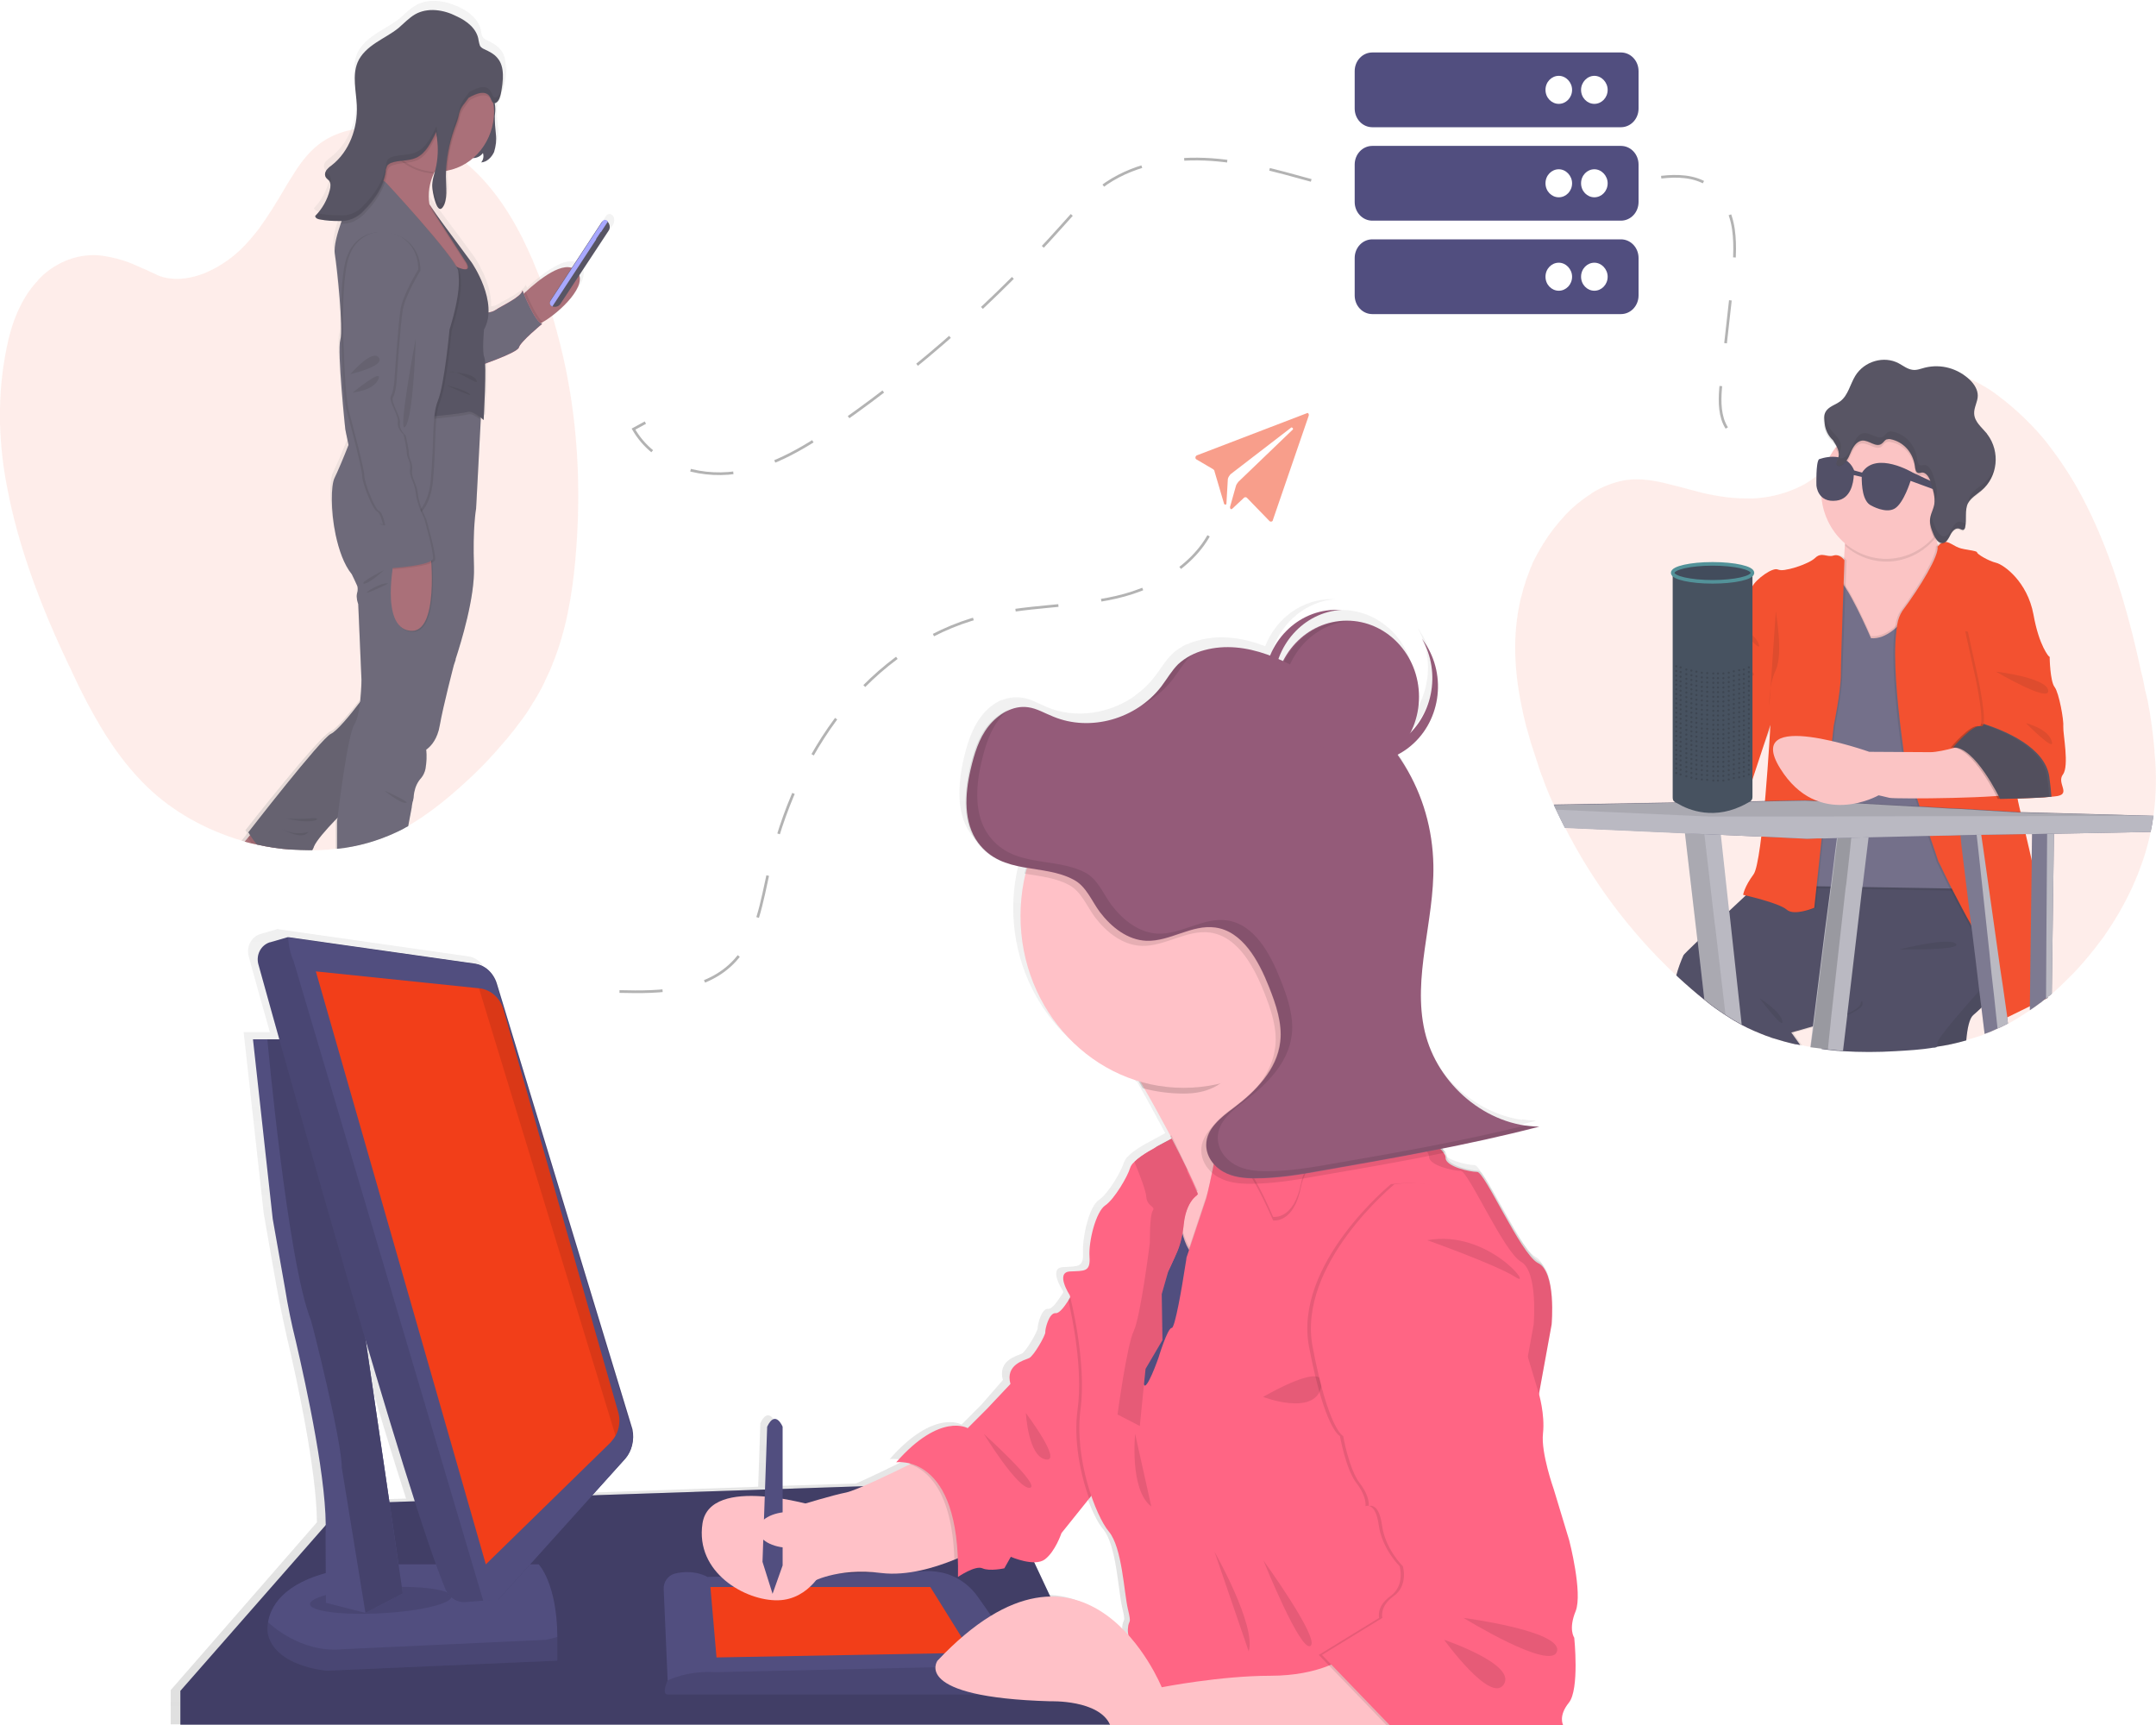 <?xml version="1.0" encoding="utf-8"?>
<!-- Generator: Adobe Illustrator 23.0.1, SVG Export Plug-In . SVG Version: 6.00 Build 0)  -->
<svg version="1.1" id="Layer_1" xmlns="http://www.w3.org/2000/svg" xmlns:xlink="http://www.w3.org/1999/xlink" x="0px" y="0px"
	 viewBox="0 0 600 480" style="enable-background:new 0 0 600 480;" xml:space="preserve">
<style type="text/css">
	.st0{opacity:0.9;}
	.st1{opacity:0.1;fill:#F23E19;enable-background:new    ;}
	.st2{fill:#3F3D56;}
	.st3{opacity:0.1;enable-background:new    ;}
	.st4{fill:#FBBEBE;}
	.st5{fill:#65617D;}
	.st6{fill:#F23E19;}
	.st7{fill:#B2B1BB;}
	.st8{opacity:0.2;enable-background:new    ;}
	.st9{opacity:0.1;fill:#CCCCCC;enable-background:new    ;}
	.st10{fill:#464353;}
	.st11{fill:#333F4F;}
	.st12{fill:#2D394A;stroke:#40868E;stroke-miterlimit:10;}
	.st13{opacity:0.2;}
	.st14{opacity:0.1;}
	.st15{fill:url(#SVGID_1_);}
	.st16{fill:#A1616A;}
	.st17{fill:#FF748E;}
	.st18{fill:#5E5A6B;}
	.st19{fill:#9F9EFF;}
	.st20{fill:url(#SVGID_2_);}
	.st21{fill:#514E7F;}
	.st22{opacity:0.15;enable-background:new    ;}
	.st23{fill:#945B79;}
	.st24{fill:#FFC1C7;}
	.st25{fill:#FF6584;}
	
		.st26{opacity:0.3;fill:none;stroke:#000000;stroke-width:0.75;stroke-miterlimit:10;stroke-dasharray:12;enable-background:new    ;}
	.st27{opacity:0.5;fill:#F23E19;enable-background:new    ;}
</style>
<title>interaction design</title>
<g class="st0">
	<path class="st1" d="M599.3,227C599.3,227,599.3,227,599.3,227c0,0.1,0,0.1,0,0.1c0,0.2,0,0.3-0.1,0.5c-0.2,1.3-0.4,2.7-0.7,4
		c-1.9,9.1-5.9,18.2-11.2,26.3c-0.2,0.3-0.4,0.6-0.6,0.9c-0.4,0.6-0.8,1.2-1.2,1.8c-0.3,0.4-0.6,0.8-0.9,1.2
		c-2.1,2.8-4.3,5.5-6.7,8.1c-1.3,1.4-2.7,2.7-4,4l-0.6,0.6c-0.7,0.7-1.5,1.3-2.2,2c-0.3,0.3-0.7,0.6-1,0.8l-0.6,0.5l-0.4,0.3
		c-0.4,0.3-0.7,0.6-1.1,0.9l-0.3,0.2c-0.9,0.7-1.8,1.3-2.7,1.9c-2,1.3-4,2.6-6,3.7c-1,0.5-1.9,1-2.9,1.4c-1.2,0.6-2.4,1.1-3.6,1.5
		c-0.3,0.1-0.6,0.2-1,0.4c-0.9,0.3-1.8,0.6-2.8,0.9l-0.5,0.1l-0.2,0.1l0,0l-0.6,0.2c-2.8,0.8-5.5,1.4-8.4,1.8l-0.5,0.1l-0.2,0
		c-3.6,0.6-7.2,0.8-10.7,1c-4.9,0.3-9.8,0.3-14.7,0l-1.3-0.1h-0.2c-0.9-0.1-1.9-0.2-2.8-0.3c-0.5-0.1-1.1-0.1-1.6-0.2
		c-0.8-0.1-1.6-0.2-2.4-0.3h0l-0.8-0.1c-0.7-0.1-1.4-0.2-2.1-0.4l-0.7-0.1l-1.1-0.2l-0.2,0c-2.2-0.5-4.4-1.1-6.6-1.8l-0.5-0.2
		c-1.6-0.5-3.1-1.2-4.6-1.8c-1.1-0.5-2.2-1-3.3-1.6c-1.5-0.8-3-1.7-4.5-2.7c-2-1.3-4-2.7-5.9-4.3c-2.5-2-4.9-4.1-7.3-6.3l-0.5-0.5
		l-0.9-0.8c-12.1-11.5-22.3-25.1-30-40.2c-0.8-1.6-1.6-3.2-2.4-4.9c-0.2-0.5-0.5-1-0.7-1.5c0,0,0-0.1-0.1-0.1l-0.4-0.8
		c-1-2.2-1.9-4.4-2.7-6.7l-0.4-1l-0.6-1.7l-0.2-0.7c-0.7-2.1-1.4-4.2-2.1-6.4c-0.1-0.4-0.2-0.7-0.3-1.1c-0.3-1.2-0.7-2.4-1-3.5
		c-0.3-1.1-0.5-2.2-0.8-3.3c0-0.2-0.1-0.3-0.1-0.5c-2.1-9.5-3.1-19.8-0.9-30.2c0.1-0.7,0.3-1.4,0.5-2.1c0.3-1.1,0.5-2.1,0.9-3.2
		c0.1-0.2,0.2-0.5,0.2-0.7l0.1-0.3c0-0.1,0-0.1,0.1-0.2c0,0,0-0.1,0-0.1c0.2-0.5,0.4-1,0.6-1.6c0.2-0.5,0.4-1,0.6-1.6l0,0l0-0.1
		c0-0.1,0.1-0.1,0.1-0.2c0.2-0.4,0.4-0.8,0.5-1.2l0.2-0.4l0.1-0.2c0.1-0.2,0.2-0.4,0.3-0.6c1.5-2.9,3.2-5.7,5.2-8.3
		c1.1-1.4,2.3-2.8,3.5-4.1c1.9-2,4-3.7,6.2-5.2c0.4-0.2,0.7-0.4,1-0.7c2.9-1.8,6-3,9.3-3.6c4.2-0.6,8.2,0.1,12.1,1.1l0.4,0.1
		c0.7,0.2,1.3,0.3,2,0.5c2.3,0.6,4.5,1.2,6.8,1.8c2.1,0.5,4.3,0.9,6.5,1.2c2.2,0.3,4.5,0.4,6.7,0.4c0.3,0,0.7,0,1,0
		c4.1-0.2,8.2-1.1,12-2.8c2.9-1.2,5.6-3.1,7.8-5.4c0.4-0.5,0.8-1,1.2-1.5l0,0c0.7-0.9,1.2-1.8,1.7-2.8c0.1-0.3,0.3-0.6,0.4-0.9l0,0
		c0.1-0.1,0.1-0.2,0.2-0.3l0,0l0.8-1.7l0,0c0-0.1,0.1-0.1,0.1-0.2c0.4-0.8,0.8-1.6,1.2-2.4c1.6-3.2,3.5-6.2,5.8-9l0,0
		c2.4-2.8,5.3-5,8.6-6.5c0.5-0.2,1.1-0.5,1.7-0.7c2.5-0.9,5.1-1.4,7.7-1.5c0.3,0,0.6,0,0.9,0c2.6,0.1,5.2,0.6,7.7,1.4l0,0
		c3.8,1.4,7.4,3.3,10.6,5.8c4.9,3.7,9.4,8,13.3,12.8c0.3,0.4,0.6,0.8,0.9,1.2c3.3,4.3,6.3,8.9,8.9,13.8
		c7.7,14.4,12.8,31.3,16.5,48.6l0.2,0.8c0.1,0.4,0.2,0.8,0.3,1.2c0.2,0.8,0.3,1.7,0.5,2.5c0.1,0.6,0.2,1.2,0.4,1.8l0,0
		c0.1,0.4,0.2,0.9,0.3,1.3c0.1,0.3,0.1,0.6,0.2,0.8c0.9,4.6,1.5,9.3,1.9,13.9c0,0.2,0,0.3,0,0.5C600.2,215.4,600.1,221.2,599.3,227z
		"/>
	<path class="st2" d="M560.3,272.7c-0.6-0.2-1.6,0.6-2.9,1.8c-0.6,0.6-1.3,1.3-2.1,2l-0.4,0.4l-0.2,0.2c-1,1-2.1,2.1-3.3,3.3
		c-0.7,0.7-1.5,1.4-2.3,2.1c-1,0.9-1.6,3.5-1.9,7c-2.8,0.8-5.5,1.4-8.4,1.8l-0.5,0.1l-0.2,0c-0.2-1-0.3-1.7-0.3-1.7
		s-4.8-4.2-3.4-9.5c0.8-3,8.7-8.7,15.3-13c0.8-0.5,1.6-1,2.3-1.5l0.5-0.3c0.3-0.2,0.6-0.4,0.9-0.6l2.2-1.4c1.5-0.9,2.6-1.6,3-1.8
		l0.2-0.1C559,261.5,561.8,273.2,560.3,272.7z"/>
	<path class="st3" d="M560.3,272.7c-0.6-0.2-1.6,0.6-2.9,1.8c-0.6,0.6-1.3,1.3-2.1,2l-0.4,0.4l-0.2,0.2c-1,1-2.1,2.1-3.3,3.3
		c-0.7,0.7-1.5,1.4-2.3,2.1c-1,0.9-1.6,3.5-1.9,7c-2.8,0.8-5.5,1.4-8.4,1.8l-0.5,0.1l-0.2,0c-0.2-1-0.3-1.7-0.3-1.7
		s-4.8-4.2-3.4-9.5c0.8-3,8.7-8.7,15.3-13c0.8-0.5,1.6-1,2.3-1.5l0.5-0.3c0.3-0.2,0.6-0.4,0.9-0.6l2.2-1.4c1.5-0.9,2.6-1.6,3-1.8
		l0.2-0.1C559,261.5,561.8,273.2,560.3,272.7z"/>
	<path class="st2" d="M559.1,266.4c0,0-1,1.1-2.5,2.8c-0.6,0.7-1.4,1.5-2.2,2.4l-0.1,0.1l-0.4,0.5c-1,1.1-2,2.2-3,3.4
		c-5.5,6.2-11.7,13.4-11.7,14.5c0,0.4-0.1,0.9-0.3,1.3l-0.5,0.1l-0.2,0c-3.6,0.6-7.2,0.8-10.7,1c-4.9,0.3-9.8,0.3-14.7,0l-1.3-0.1
		h-0.2c-0.9-0.1-1.9-0.2-2.8-0.3c-0.5-0.1-1.1-0.1-1.6-0.2c0.6-0.9,1.3-1.9,1.9-2.9c1.3-2,2.6-4,3.7-5.9c0.1-0.1,0.1-0.2,0.2-0.3
		c0.6-1.1,1.2-2.2,1.6-3.1c0.4-0.8,0.7-1.7,0.9-2.6c0.2-1.1,0.5-2.2,1-3.2c2.4-6.3,8.5-19.2,12-26.3l0.3-0.6l0.3-0.6
		c1.1-2.3,1.8-3.7,1.8-3.7l8.4-2.4l0.5-0.2l1.9-0.5l0.7-0.2l4-1.1h0l0.1,0l4.2-1.2l1.4-0.4l1.6-0.4l4.1,7.3l1.2,18.2L559.1,266.4z"
		/>
	<path class="st3" d="M501.6,291c-1.6-2.3-2.6-3.6-2.6-3.6s2.3-0.6,5.4-1.5c1.6-0.5,3.3-1,5-1.6c1.1-0.4,2.1-0.8,3.2-1.2
		c0.5-0.2,1-0.4,1.5-0.6c2.2-1,3.9-2,4.2-2.9c0.1-0.4,0-0.7-0.1-1.1c-0.5-1.6-1.2-3.2-2-4.7c-0.3-0.6-0.6-1.2-0.9-1.8
		c-1.1-2.1-2.3-4.4-3.7-6.9c-1.2-2.1-2.4-4.2-3.7-6.4c-1.1-1.9-2.3-3.8-3.4-5.7c0-0.1-0.1-0.1-0.1-0.2c-5.1-8.5-9.7-15.8-9.9-16.1
		l0,0l-3,7.6l-0.1,0.1l-5,4.6l-0.1,0.1c-1.5,1.4-3.3,3.1-5.1,4.8c-1.3,1.2-2.7,2.5-3.9,3.7c-1.8,1.7-3.5,3.4-4.9,4.7
		c-1.2,1.1-2.3,2.2-3.3,3.4c-0.9,2-1.6,4-2.1,6.1c2.4,2.2,4.8,4.3,7.3,6.3c1.9,1.5,3.9,2.9,5.9,4.3c1.5,0.9,3,1.8,4.5,2.7
		c1.1,0.6,2.2,1.1,3.3,1.6c1.5,0.7,3,1.3,4.6,1.8l0.5,0.2c2.1,0.7,4.3,1.3,6.6,1.8l0.2,0l1.1,0.2L501.6,291z"/>
	<path class="st2" d="M542.7,237.5l-0.5,0.8c-0.2,0.3-0.4,0.7-0.7,1.2s-0.7,1.2-1.2,1.9L540,242c-0.8,1.3-1.7,2.8-2.7,4.4
		c-0.1,0.2-0.2,0.4-0.4,0.6s-0.3,0.4-0.4,0.6c-6.4,10.6-15.9,26.3-18.3,30.8c-0.2,0.3-0.4,0.7-0.5,1.1c-0.3,0.8-1.7,1.7-3.6,2.6
		c-0.4,0.2-0.9,0.4-1.3,0.6c-1,0.4-2.2,0.9-3.3,1.3c-1.7,0.6-3.4,1.1-5,1.6c-3.4,1-6,1.7-6,1.7s0.9,1.3,2.5,3.5l-1.1-0.2l-0.2,0
		c-2.2-0.5-4.4-1.1-6.6-1.8l-0.5-0.2c-1.6-0.5-3.1-1.2-4.6-1.8c-1.1-0.5-2.2-1-3.3-1.6c-1.5-0.8-3-1.7-4.5-2.7c-2-1.3-4-2.7-5.9-4.3
		c-2.5-2-4.9-4.1-7.3-6.3l-0.5-0.5c0.5-1.9,1.2-3.8,2-5.6c0-0.1,1.6-1.7,3.9-3.9c1.4-1.4,3.1-3,4.9-4.7l3.9-3.7l4.7-4.4l0.1-0.1
		l4.8-4.5l0.1-0.1l3-7.6h0.6l11,0.2h0.1h1.1h0.6l3.4,0.1l4.1,0.1l4.8,0.1l18.7,0.3h0.6l3.5,0.1L542.7,237.5z"/>
	<path class="st4" d="M543,159l-1.8,17.3c0,0-18.5,7.8-19,7.6s-12.4-11.4-10.4-18.9c1-3.7,1.4-8.9,1.6-13.2s0.2-7.5,0.2-7.5
		s27-10.1,24.6-3.2c-0.9,2.5-0.5,5.6,0.4,8.4C539.7,153,541.2,156.1,543,159z"/>
	<path class="st3" d="M538.6,149.7c-0.2,0.2-0.3,0.4-0.5,0.6c-6.5,7.3-17.3,8-24.6,1.6c0.2-4.2,0.2-7.5,0.2-7.5s27-10.1,24.6-3.2
		C537.3,143.8,537.7,146.8,538.6,149.7z"/>
	<path class="st4" d="M543,136.5c0,10.5-8.1,19-18.1,19c-10,0-18.1-8.5-18.1-19c0-10.5,8.1-19,18.1-19c9.9-0.1,18,8.3,18.1,18.8
		C543,136.4,543,136.5,543,136.5z"/>
	<path class="st3" d="M520.7,177c0,0-7.1-16.5-9.5-16.5c-2.4,0-6.2,85.5-6.2,85.5l36.9,0.6l1.5-44.9l-7.5-39.8
		C536,161.9,529.2,177.6,520.7,177z"/>
	<path class="st3" d="M520.7,178.2c0,0-7.1-16.5-9.5-16.5c-2.4,0-6.2,85.5-6.2,85.5l41.9,0.7l-3.5-44.9l-7.5-39.8
		C535.9,163.1,529.2,178.8,520.7,178.2z"/>
	<path class="st5" d="M520.7,177.6c0,0-7.1-16.5-9.5-16.5c-2.4,0-6.2,85.5-6.2,85.5l41.9,0.7l-3.5-44.9l-7.5-39.8
		C535.9,162.5,529.2,178.2,520.7,177.6z"/>
	<path class="st3" d="M513.9,155.9c0,0-1.3-1.9-3.1-1.3c-1.8,0.6-3.2-1.1-5,0.6c-1.8,1.8-9,4.1-10.4,3.3c-1.4-0.8-6.2,2.7-7.2,4.8
		c-1.1,2.1-4.5,7.6-4.5,7.6s-3,3.8-2.6,5.9s-1.1,4.4-2.9,5.4c-1.8,1-5.4,10.5-5.4,10.5s1,12.7-3.1,14.9s-1.1,11.9-1.1,11.9l19.2-4.8
		l5.4-13c0,0-2.1,38.1-4.7,41.6c-2.6,3.5-2.9,5.7-2.9,5.7s9.9,2.2,12,4.1c2.1,1.9,7.7-0.5,7.7-0.5l5.4-50.6c0,0,2-9.5,2-14.4
		C512.9,182.7,513.9,155.9,513.9,155.9z"/>
	<path class="st6" d="M513.3,155.9c0,0-1.3-1.9-3.1-1.3c-1.8,0.6-3.2-1.1-5,0.6c-1.8,1.8-9,4.1-10.4,3.3c-1.4-0.8-6.2,2.7-7.2,4.8
		c-1.1,2.1-4.5,7.6-4.5,7.6s-3,3.8-2.6,5.9s-1.1,4.4-2.9,5.4c-1.8,1-5.4,10.5-5.4,10.5s1,12.7-3.1,14.9c-1,0.6-1.6,1.8-1.9,3.3
		c-1.2,6.2,3.7,11.9,9.7,11.7l10.4-4.5l5.4-16.4c0,0-2.1,38.1-4.7,41.6c-2.6,3.5-2.9,5.7-2.9,5.7s9.9,2.2,12.1,4.1
		c2.1,1.9,7.7-0.5,7.7-0.5l5.4-50.6c0,0,2-9.5,2-14.4S513.3,155.9,513.3,155.9z"/>
	<path class="st3" d="M480.1,183.4c0,0,1.8,5.2,6.8,4.8C491.8,187.7,480.1,183.4,480.1,183.4z"/>
	<path class="st3" d="M484.9,175.5c0,0,3.3,0.6,4.5,3.6C490.6,182.2,484.9,175.5,484.9,175.5z"/>
	<path class="st3" d="M494.2,170.1c0,0.6,2.1,11.7,0,16.3c-2.1,4.6-1.8,10-1.8,10L494.2,170.1z"/>
	<path class="st3" d="M538.7,152.1c0,0,1.2-1.5,2.4-1.3s2,1,3.5,1.6s5.1,0.8,5.1,1.3c0,0.5,3.2,2.4,5.3,2.9
		c2.1,0.5,8.7,5.2,10.4,14.4c1.7,9.2,4.5,11.9,4.5,11.9l-16,8.2c0,0,12.4,55.2,13.9,59.2c1.5,4,1.7,27.4,1.7,27.4s-9.8,4.6-12.4,6
		s-1.5-13.6-6.8-22.4c-5.3-8.7-11.3-21.4-11.3-21.4l-9.2-27.1c0,0-5.9-36.2-0.9-42.8C533.9,163.3,539.1,154.4,538.7,152.1z"/>
	<path class="st6" d="M570,277.3c0,0.2,0,0.3,0,0.3l-0.6,0.3l-0.4,0.2l-4.1,1.9c-2.2,1.1-4.7,2.3-6.3,3.1c-0.4,0.2-0.7,0.4-1,0.5
		c-0.2,0.1-0.4,0.1-0.6,0c-0.8-0.6-1.2-3.4-1.7-7.2c-0.2-1.5-0.5-3.2-0.9-5c-0.1-0.3-0.1-0.6-0.2-0.8c-0.4-1.8-0.9-3.7-1.5-5.4
		c-0.5-1.4-1.1-2.7-1.9-4c-0.7-1.1-1.4-2.4-2.1-3.6c-1.9-3.3-3.7-6.9-5.3-9.9c-0.1-0.2-0.2-0.4-0.3-0.6c-0.4-0.8-0.8-1.5-1.1-2.2
		c-0.7-1.4-1.3-2.6-1.7-3.5l-0.7-1.4c0-0.1,0-0.1-0.1-0.1l-0.8-2.4l-1.6-4.7l-1.9-5.5l-0.9-2.6l-0.6-1.9l-0.2-0.6l-3.2-9.4
		c0,0-0.2-1.4-0.5-3.6c-0.8-5.9-2.4-17.8-2.4-27.2c0-2.3,0.1-4.6,0.4-6.8c0-0.2,0.1-0.5,0.1-0.7c0-0.2,0.1-0.5,0.1-0.8
		c0.2-1.3,0.7-2.6,1.4-3.7c5-6.7,10.3-15.5,9.8-17.9l0.1-0.1c0.2-0.2,0.5-0.5,0.7-0.7c0.3-0.2,0.7-0.4,1.1-0.5c0.2,0,0.3,0,0.5,0
		l0,0c1.2,0.2,2,1,3.5,1.6c1.5,0.6,5.1,0.8,5.1,1.3c0,0.5,3.2,2.4,5.3,2.9s8.7,5.2,10.4,14.4c1.6,8.9,4.3,11.7,4.5,11.9l0,0
		l-0.6,0.3l-9.1,4.7l-1.9,1l-4.4,2.3c0,0,1.1,5.1,2.8,12.3c0,0.1,0,0.2,0.1,0.3c0,0.2,0.1,0.4,0.1,0.7c1.2,5.3,2.6,11.6,4.1,17.8
		l0,0l0.1,0.6l0.4,1.8c0.1,0.6,0.3,1.1,0.4,1.7l0.2,0.9c0.4,1.7,0.8,3.4,1.2,5.1c0.6,2.4,1.1,4.8,1.6,6.9c1.4,5.8,2.5,10.1,2.9,11.1
		c0.5,1.5,0.9,5.5,1.2,10.1C569.9,267.4,570,275.6,570,277.3z"/>
	<path class="st3" d="M571.9,221.5c-0.4,0.1-1,0.1-1.7,0.2c-4.8,0.5-14.3,0.6-14.3,0.6s-7.1-14.8-13.1-14.3c0,0,5.6-6.7,7.8-5.9
		c0.4,0.1,0.6-0.2,0.7-0.7c0.6-2.8-1.5-12.6-1.5-12.6l-2.9-13.2l16.6,4.3c1.5,0.3,6.2,2.9,6.2,2.9s0.1,6.8,1.4,8.4
		c1.2,1.6,2.6,9.2,2.4,11.1s1.7,10.8-0.1,13.2C571.7,217.8,575.7,220.8,571.9,221.5z"/>
	<path class="st6" d="M572.6,221.5c-0.4,0.1-1,0.1-1.7,0.2c-4.8,0.5-14.3,0.6-14.3,0.6s-7.1-14.8-13.1-14.3c0,0,5.6-6.7,7.8-5.9
		c0.4,0.1,0.6-0.2,0.7-0.7c0.6-2.8-1.5-12.6-1.5-12.6l-2.9-13.2l16.6,4.3c1.5,0.3,6.2,2.9,6.2,2.9s0.1,6.8,1.4,8.4
		c1.2,1.6,2.6,9.2,2.4,11.1c-0.1,1.9,1.7,10.8-0.1,13.2S576.3,220.8,572.6,221.5z"/>
	<path class="st3" d="M555.5,186.9c0,0,13.9,1.6,14.5,5.2C570.6,195.8,555.5,186.9,555.5,186.9z"/>
	<path class="st3" d="M543,136.5c0,4.9-1.8,9.5-4.9,13.1c0,0,0-0.1,0-0.1c-0.5-1.2-1.1-2.5-1-3.8c0-1.6,0.9-3,1.2-4.6
		c0.4-2-0.3-4-0.9-5.9c-0.4-1.4-1.3-3.1-2.7-2.9c-0.3,0.1-0.6,0.1-0.8,0.1c-0.7-0.1-0.9-1.1-1-1.9c-0.5-3.8-3.2-6.9-6.8-7.5
		c-0.4-0.1-0.8-0.1-1.2,0.1c-0.5,0.2-0.8,0.8-1.3,1.2c-1.5,1.1-3.5-1-5.4-0.9c-1.6,0.1-2.5,1.8-3.2,3.4s-1.5,3.3-3,3.6
		c-0.2,0.1-0.5,0.1-0.7-0.1c-0.5-0.4-0.1-1.1,0.1-1.7c0.6-1.5,0.2-2.7-0.6-3.8c6.2-8.2,17.6-9.6,25.4-3
		C540.5,125.3,543,130.8,543,136.5L543,136.5z"/>
	<path class="st7" d="M484.7,285.1c-1.5-0.8-3-1.7-4.5-2.7c-2-1.3-4-2.7-5.9-4.3l-1.8-15.8l-0.1-0.5l-3.5-30l-0.2-1.8l5.8-0.2
		l4.1-0.1l0.3,2.6l2.3,21.2l0.1,0.5L484.7,285.1z"/>
	<path class="st3" d="M480.2,282.4c-2-1.3-4-2.7-5.9-4.3l-1.8-15.8l-0.1-0.5l-3.5-30l-0.2-1.8l5.8-0.2l-0.3,1l0.1,1.2l2.9,25.1
		l0.1,0.5L480.2,282.4z"/>
	<path class="st7" d="M520.3,230.4l-0.3,2.7l-0.5,4.1l-1.1,9l-0.1,0.6l-0.1,0.6l-2.9,24.6l-0.9,7.6l-0.3,2.5l0,0.3l-1.2,10l-1.3-0.1
		h-0.2c-0.9-0.1-1.9-0.2-2.8-0.3c-0.5-0.1-1.1-0.1-1.6-0.2c-0.8-0.1-1.6-0.2-2.4-0.3h0l-0.8-0.1l0.7-5.6v-0.2l3.4-27l1.5-11.4
		l0.1-0.6l0.1-0.6l1.1-9l0.5-3.8l0.3-2.2l0.3,0L520.3,230.4z"/>
	<path class="st8" d="M515.3,231.8l-0.1,1.3l-0.4,3.9l-1,9l-0.1,0.6l-0.1,0.7l-2,17.8l-2.1,18.9v0.2l-0.5,4.7l-0.3,3.1
		c-0.5-0.1-1.1-0.1-1.6-0.2c-0.8-0.1-1.6-0.2-2.4-0.3h0l-0.8-0.1l0.8-5.6v-0.2l3.4-27l1.5-11.4l0.1-0.6l0.1-0.6l1.1-9l0.5-3.8
		l0.3-2.2l0.3,0L515.3,231.8z"/>
	<path class="st5" d="M558.6,283.2l0.2,1.6c-1,0.5-1.9,1-2.9,1.4c-1.2,0.6-2.4,1.1-3.6,1.5l-0.9-7.4l-0.6-4.8l-1-8.4l-1-8.1
		l-0.2-1.3l-2.4-19.6l-0.4-3.4l-0.1-1.1l-0.1-1l-0.3-2.3h0.1h0l4.1-0.5l1.3-0.1l0.4,2.9l0.6,4.1l3.8,26.9l0.8,5.7l0.8,5.3l1.2,8.4
		L558.6,283.2z"/>
	<path class="st9" d="M558.6,283.2l0.2,1.6c-1,0.5-1.9,1-2.9,1.4c-1.2,0.6-2.4,1.1-3.6,1.5l-0.9-7.4l-0.6-4.8l-1-8.4l-1-8.1
		l-0.2-1.3l-2.4-19.6l-0.4-3.4l-0.1-1.1l-0.1-1l-0.3-2.3h0.1h0l4.1-0.5l1.3-0.1l0.4,2.9l0.6,4.1l3.8,26.9l0.8,5.7l0.8,5.3l1.2,8.4
		L558.6,283.2z"/>
	<path class="st7" d="M558.8,284.8c-1,0.5-1.9,1-2.9,1.4l-0.6-5.6l-0.4-3.8l-0.6-5.2l-0.1-0.9l-0.6-6l-3-27.8l-0.5-4.5L550,231
		l-0.3-1.3l1.3-0.1l0.4,2.9l0.6,4.1l3.8,26.9l0.8,5.7l0.8,5.3l1.2,8.4l0,0.3L558.8,284.8z"/>
	<path class="st5" d="M571.6,229.9l0,2.2l-0.6,44.4c-0.3,0.3-0.7,0.6-1,0.8c0,0.2,0,0.3,0,0.3l-0.6,0.3l-0.4,0.2
		c-0.4,0.3-0.7,0.6-1.1,0.9l-0.3,0.2c-0.9,0.7-1.8,1.3-2.7,1.9v-1.1v-0.3l0.5-38.3l0-2.4l0.1-6.9l0-3.1l4.1,0.5L571.6,229.9z"/>
	<path class="st9" d="M571.6,229.9l0,2.2l-0.6,44.4c-0.3,0.3-0.7,0.6-1,0.8c0,0.2,0,0.3,0,0.3l-0.6,0.3l-0.4,0.2
		c-0.4,0.3-0.7,0.6-1.1,0.9l-0.3,0.2c-0.9,0.7-1.8,1.3-2.7,1.9v-1.1v-0.3l0.5-38.3l0-2.4l0.1-6.9l0-3.1l4.1,0.5L571.6,229.9z"/>
	<path class="st7" d="M571.6,229.9l0,2.2l-0.6,44.4c-0.3,0.3-0.7,0.6-1,0.8c0,0.2,0,0.3,0,0.3l-0.6,0.3v-0.1l0.1-17.5l0.2-28.2v-2.5
		L571.6,229.9z"/>
	<path class="st5" d="M599.3,227C599.3,227.1,599.3,227.1,599.3,227c0,0.2,0,0.4-0.1,0.5c-0.2,1.3-0.4,2.7-0.7,4l-26.9,0.5l-2,0
		l-4.1,0.1l-1.7,0h-0.6l-11.8,0.2h-1.3l-4.3,0.1h-0.1l-3.3,0.1l-5.3,0.1h-0.6l0,0L520,233l-4.8,0.1l-4,0.1l-3.5,0.1H507h-1.3h-0.1
		l-2.7,0.1l-12.2-0.6l-0.6,0l-11.3-0.5l-4.5-0.2l-5.5-0.3l-33.3-1.5c-0.8-1.6-1.6-3.2-2.4-4.9c-0.2-0.5-0.5-1-0.7-1.5l33.9-0.6l0,0
		l20.9-0.3l0,0l3.9-0.1h0.6l10.7-0.2l3.7,0.2h0.1l1.8,0.1l0.6,0l7.3,0.4l0,0l17.8,1l0.6,0l8.3,0.5l2.5,0.1h0.1l16.6,1l0.6,0h0.1
		L599.3,227z"/>
	<path class="st7" d="M599.3,227C599.3,227.1,599.3,227.1,599.3,227c0,0.2,0,0.4-0.1,0.5c-0.2,1.3-0.4,2.7-0.7,4l-26.9,0.5l-1.9,0
		l-4.1,0.1l-1.7,0h-0.6l-11.8,0.2h-1.3l-4.3,0.1h-0.1l-3.3,0.1l-5.3,0.1h-0.6l0,0L520,233l-4.8,0.1l-4,0.1l-3.5,0.1H507h-1.3h-0.1
		l-2.7,0.1l-12.2-0.6h-0.6l-11.3-0.5l-4.5-0.2l-5.5-0.2l-33.3-1.5c-0.8-1.6-1.6-3.2-2.4-4.9c-0.2-0.5-0.5-1-0.7-1.5l33.9-0.6l0,0
		l20.9-0.3l0,0l3.9-0.1h0.6l10.7-0.2l3.7,0.2h0.1l1.8,0.1l0.6,0l7.3,0.4l0,0l17.8,1l0.6,0l8.3,0.5l2.5,0.1h0.1l16.6,1l0.6,0h0.1
		L599.3,227z"/>
	<path class="st3" d="M599.3,227C599.3,227.1,599.3,227.1,599.3,227l-36.6,0.1h-0.6l-16.7,0h-2.8h-7.4h-0.6l-26.4,0.1h-2.3l-14.6,0
		h-0.6l-15.2,0l-42.4-1.9c-0.2-0.5-0.5-1-0.7-1.5l33.9-0.6l0,0l20.9-0.3l0,0l3.9-0.1h0.6l10.7-0.2l3.7,0.2h0.1l1.8,0.1l0.6,0
		l7.3,0.4l0,0l17.8,1l0.6,0l8.3,0.5l2.5,0.1h0.1l16.6,1l0.6,0h0.1L599.3,227z"/>
	<path class="st3" d="M563.8,201.2c0.9,0.3,6.2,1.7,7.2,5.1C572.1,209.6,563.8,201.2,563.8,201.2z"/>
	<path class="st4" d="M548.3,206.8c0,0-7.7,2.5-11.1,2.5c-3.5,0-17-0.1-17-0.1s-35.4-12.5-24.8,4.6c10.6,17.1,27.4,7.5,27.4,7.5
		s1.4,0.3,3,0.7c1.7,0.4,33.7,0.1,34.7-1.3C561.5,219.4,548.3,206.8,548.3,206.8z"/>
	<path class="st3" d="M570.3,221.7c-4.8,0.5-14.3,0.6-14.3,0.6s-7.1-14.8-13.1-14.3c0,0,5.6-6.7,7.8-5.9c0.4,0.1,0.6-0.2,0.7-0.7
		c5.9,1.9,17.1,6.5,18.3,14.7C570,218.3,570.2,220.1,570.3,221.7z"/>
	<path class="st10" d="M570.9,221.7c-4.8,0.5-14.3,0.6-14.3,0.6s-7.1-14.8-13.1-14.3c0,0,5.6-6.7,7.8-5.9c0.4,0.1,0.6-0.2,0.7-0.7
		c5.9,1.9,17.1,6.5,18.3,14.7C570.6,218.3,570.8,220.1,570.9,221.7z"/>
	<path class="st3" d="M570.3,221.7c-4.8,0.5-14.3,0.6-14.3,0.6s-7.1-14.8-13.1-14.3c0,0,5.6-6.7,7.8-5.9c0.4,0.1,0.6-0.2,0.7-0.7
		c5.9,1.9,17.1,6.5,18.3,14.7C570,218.3,570.2,220.2,570.3,221.7z"/>
	<path class="st3" d="M528.6,264.2c0,0,13.6-3.5,15.7-1.6C546.3,264.5,528.6,264.2,528.6,264.2z"/>
	<path class="st3" d="M489.7,277.8c0,0,5.7,3.5,6.3,6.3C496.6,287,489.7,277.8,489.7,277.8z"/>
	<path class="st11" d="M465.5,159.4v62.5c0,1.1,0.5,1.2,1.4,1.7c3,1.8,10.4,4.9,19.3-0.1c0.9-0.5,1.5-0.7,1.5-1.8v-62
		C487.7,159.8,476.4,164.6,465.5,159.4z"/>
	<ellipse class="st12" cx="476.6" cy="159.4" rx="11.1" ry="2.5"/>
	<g class="st13">
		<ellipse cx="466.5" cy="185.4" rx="0.3" ry="0.3"/>
		<ellipse cx="467.7" cy="185.7" rx="0.3" ry="0.3"/>
		<ellipse cx="469.3" cy="186.3" rx="0.3" ry="0.3"/>
		<ellipse cx="472.1" cy="186.9" rx="0.3" ry="0.3"/>
		<ellipse cx="475.1" cy="187.3" rx="0.3" ry="0.3"/>
		<ellipse cx="478.1" cy="187.4" rx="0.3" ry="0.3"/>
		<ellipse cx="482.5" cy="186.8" rx="0.3" ry="0.3"/>
		<ellipse cx="481.1" cy="187.2" rx="0.3" ry="0.3"/>
		<ellipse cx="485.3" cy="186.3" rx="0.3" ry="0.3"/>
		<ellipse cx="484" cy="186.5" rx="0.3" ry="0.3"/>
		<ellipse cx="486.7" cy="185.7" rx="0.3" ry="0.3"/>
		<ellipse cx="470.7" cy="186.6" rx="0.3" ry="0.3"/>
		<ellipse cx="473.6" cy="187.2" rx="0.3" ry="0.3"/>
		<ellipse cx="476.8" cy="187.4" rx="0.3" ry="0.3"/>
		<ellipse cx="479.6" cy="187.4" rx="0.3" ry="0.3"/>
	</g>
	<g class="st13">
		<ellipse cx="466.5" cy="186.7" rx="0.3" ry="0.3"/>
		<ellipse cx="467.7" cy="187" rx="0.3" ry="0.3"/>
		<ellipse cx="469.3" cy="187.6" rx="0.3" ry="0.3"/>
		<ellipse cx="472.1" cy="188.2" rx="0.3" ry="0.3"/>
		<ellipse cx="475.1" cy="188.6" rx="0.3" ry="0.3"/>
		<ellipse cx="478.1" cy="188.7" rx="0.3" ry="0.3"/>
		<ellipse cx="482.5" cy="188.1" rx="0.3" ry="0.3"/>
		<ellipse cx="481.1" cy="188.5" rx="0.3" ry="0.3"/>
		<ellipse cx="485.3" cy="187.6" rx="0.3" ry="0.3"/>
		<ellipse cx="484" cy="187.8" rx="0.3" ry="0.3"/>
		<ellipse cx="486.7" cy="187" rx="0.3" ry="0.3"/>
		<ellipse cx="470.7" cy="187.9" rx="0.3" ry="0.3"/>
		<ellipse cx="473.6" cy="188.5" rx="0.3" ry="0.3"/>
		<ellipse cx="476.8" cy="188.7" rx="0.3" ry="0.3"/>
		<ellipse cx="479.6" cy="188.7" rx="0.3" ry="0.3"/>
	</g>
	<g class="st13">
		<ellipse cx="466.5" cy="188" rx="0.3" ry="0.3"/>
		<ellipse cx="467.7" cy="188.3" rx="0.3" ry="0.3"/>
		<ellipse cx="469.3" cy="188.9" rx="0.3" ry="0.3"/>
		<ellipse cx="472.1" cy="189.5" rx="0.3" ry="0.3"/>
		<ellipse cx="475.1" cy="189.9" rx="0.3" ry="0.3"/>
		<ellipse cx="478.1" cy="190" rx="0.3" ry="0.3"/>
		<ellipse cx="482.5" cy="189.4" rx="0.3" ry="0.3"/>
		<ellipse cx="481.1" cy="189.8" rx="0.3" ry="0.3"/>
		<ellipse cx="485.3" cy="188.9" rx="0.3" ry="0.3"/>
		<ellipse cx="484" cy="189.1" rx="0.3" ry="0.3"/>
		<ellipse cx="486.7" cy="188.3" rx="0.3" ry="0.3"/>
		<ellipse cx="470.7" cy="189.2" rx="0.3" ry="0.3"/>
		<ellipse cx="473.6" cy="189.8" rx="0.3" ry="0.3"/>
		<ellipse cx="476.8" cy="190" rx="0.3" ry="0.3"/>
		<ellipse cx="479.6" cy="190" rx="0.3" ry="0.3"/>
	</g>
	<g class="st13">
		<ellipse cx="466.5" cy="189.3" rx="0.3" ry="0.3"/>
		<ellipse cx="467.7" cy="189.6" rx="0.3" ry="0.3"/>
		<ellipse cx="469.3" cy="190.2" rx="0.3" ry="0.3"/>
		<ellipse cx="472.1" cy="190.8" rx="0.3" ry="0.3"/>
		<ellipse cx="475.1" cy="191.2" rx="0.3" ry="0.3"/>
		<ellipse cx="478.1" cy="191.3" rx="0.3" ry="0.3"/>
		<ellipse cx="482.5" cy="190.7" rx="0.3" ry="0.3"/>
		<ellipse cx="481.1" cy="191.1" rx="0.3" ry="0.3"/>
		<ellipse cx="485.3" cy="190.2" rx="0.3" ry="0.3"/>
		<ellipse cx="484" cy="190.4" rx="0.3" ry="0.3"/>
		<ellipse cx="486.7" cy="189.6" rx="0.3" ry="0.3"/>
		<ellipse cx="470.7" cy="190.5" rx="0.3" ry="0.3"/>
		<ellipse cx="473.6" cy="191.1" rx="0.3" ry="0.3"/>
		<ellipse cx="476.8" cy="191.3" rx="0.3" ry="0.3"/>
		<ellipse cx="479.6" cy="191.3" rx="0.3" ry="0.3"/>
	</g>
	<g class="st13">
		<ellipse cx="466.5" cy="190.5" rx="0.3" ry="0.3"/>
		<ellipse cx="467.7" cy="190.9" rx="0.3" ry="0.3"/>
		<ellipse cx="469.3" cy="191.4" rx="0.3" ry="0.3"/>
		<ellipse cx="472.1" cy="192.1" rx="0.3" ry="0.3"/>
		<ellipse cx="475.1" cy="192.5" rx="0.3" ry="0.3"/>
		<ellipse cx="478.1" cy="192.6" rx="0.3" ry="0.3"/>
		<ellipse cx="482.5" cy="192" rx="0.3" ry="0.3"/>
		<ellipse cx="481.1" cy="192.3" rx="0.3" ry="0.3"/>
		<ellipse cx="485.3" cy="191.4" rx="0.3" ry="0.3"/>
		<ellipse cx="484" cy="191.7" rx="0.3" ry="0.3"/>
		<ellipse cx="486.7" cy="190.9" rx="0.3" ry="0.3"/>
		<ellipse cx="470.7" cy="191.8" rx="0.3" ry="0.3"/>
		<ellipse cx="473.6" cy="192.3" rx="0.3" ry="0.3"/>
		<ellipse cx="476.8" cy="192.6" rx="0.3" ry="0.3"/>
		<ellipse cx="479.6" cy="192.6" rx="0.3" ry="0.3"/>
	</g>
	<g class="st13">
		<ellipse cx="466.5" cy="191.8" rx="0.3" ry="0.3"/>
		<ellipse cx="467.7" cy="192.2" rx="0.3" ry="0.3"/>
		<ellipse cx="469.3" cy="192.7" rx="0.3" ry="0.3"/>
		<ellipse cx="472.1" cy="193.4" rx="0.3" ry="0.3"/>
		<ellipse cx="475.1" cy="193.8" rx="0.3" ry="0.3"/>
		<ellipse cx="478.1" cy="193.9" rx="0.3" ry="0.3"/>
		<ellipse cx="482.5" cy="193.3" rx="0.3" ry="0.3"/>
		<ellipse cx="481.1" cy="193.6" rx="0.3" ry="0.3"/>
		<ellipse cx="485.3" cy="192.7" rx="0.3" ry="0.3"/>
		<ellipse cx="484" cy="193" rx="0.3" ry="0.3"/>
		<ellipse cx="486.7" cy="192.2" rx="0.3" ry="0.3"/>
		<ellipse cx="470.7" cy="193.1" rx="0.3" ry="0.3"/>
		<ellipse cx="473.6" cy="193.6" rx="0.3" ry="0.3"/>
		<ellipse cx="476.8" cy="193.9" rx="0.3" ry="0.3"/>
		<ellipse cx="479.6" cy="193.9" rx="0.3" ry="0.3"/>
	</g>
	<g class="st13">
		<ellipse cx="466.5" cy="193.1" rx="0.3" ry="0.3"/>
		<ellipse cx="467.7" cy="193.5" rx="0.3" ry="0.3"/>
		<ellipse cx="469.3" cy="194" rx="0.3" ry="0.3"/>
		<ellipse cx="472.1" cy="194.7" rx="0.3" ry="0.3"/>
		<ellipse cx="475.1" cy="195.1" rx="0.3" ry="0.3"/>
		<ellipse cx="478.1" cy="195.2" rx="0.3" ry="0.3"/>
		<ellipse cx="482.5" cy="194.6" rx="0.3" ry="0.3"/>
		<ellipse cx="481.1" cy="194.9" rx="0.3" ry="0.3"/>
		<ellipse cx="485.3" cy="194" rx="0.3" ry="0.3"/>
		<ellipse cx="484" cy="194.3" rx="0.3" ry="0.3"/>
		<ellipse cx="486.7" cy="193.5" rx="0.3" ry="0.3"/>
		<ellipse cx="470.7" cy="194.4" rx="0.3" ry="0.3"/>
		<ellipse cx="473.6" cy="194.9" rx="0.3" ry="0.3"/>
		<ellipse cx="476.8" cy="195.2" rx="0.3" ry="0.3"/>
		<ellipse cx="479.6" cy="195.2" rx="0.3" ry="0.3"/>
	</g>
	<g class="st13">
		<ellipse cx="466.5" cy="194.4" rx="0.3" ry="0.3"/>
		<ellipse cx="467.7" cy="194.8" rx="0.3" ry="0.3"/>
		<ellipse cx="469.3" cy="195.3" rx="0.3" ry="0.3"/>
		<ellipse cx="472.1" cy="196" rx="0.3" ry="0.3"/>
		<ellipse cx="475.1" cy="196.3" rx="0.3" ry="0.3"/>
		<ellipse cx="478.1" cy="196.5" rx="0.3" ry="0.3"/>
		<ellipse cx="482.5" cy="195.9" rx="0.3" ry="0.3"/>
		<ellipse cx="481.1" cy="196.2" rx="0.3" ry="0.3"/>
		<ellipse cx="485.3" cy="195.3" rx="0.3" ry="0.3"/>
		<ellipse cx="484" cy="195.6" rx="0.3" ry="0.3"/>
		<ellipse cx="486.7" cy="194.8" rx="0.3" ry="0.3"/>
		<ellipse cx="470.7" cy="195.7" rx="0.3" ry="0.3"/>
		<ellipse cx="473.6" cy="196.2" rx="0.3" ry="0.3"/>
		<ellipse cx="476.8" cy="196.5" rx="0.3" ry="0.3"/>
		<ellipse cx="479.6" cy="196.5" rx="0.3" ry="0.3"/>
	</g>
	<g class="st13">
		<ellipse cx="466.5" cy="195.7" rx="0.3" ry="0.3"/>
		<ellipse cx="467.7" cy="196.1" rx="0.3" ry="0.3"/>
		<ellipse cx="469.3" cy="196.6" rx="0.3" ry="0.3"/>
		<ellipse cx="472.1" cy="197.3" rx="0.3" ry="0.3"/>
		<ellipse cx="475.1" cy="197.6" rx="0.3" ry="0.3"/>
		<ellipse cx="478.1" cy="197.8" rx="0.3" ry="0.3"/>
		<ellipse cx="482.5" cy="197.1" rx="0.3" ry="0.3"/>
		<ellipse cx="481.1" cy="197.5" rx="0.3" ry="0.3"/>
		<ellipse cx="485.3" cy="196.6" rx="0.3" ry="0.3"/>
		<ellipse cx="484" cy="196.9" rx="0.3" ry="0.3"/>
		<ellipse cx="486.7" cy="196.1" rx="0.3" ry="0.3"/>
		<ellipse cx="470.7" cy="197" rx="0.3" ry="0.3"/>
		<ellipse cx="473.6" cy="197.5" rx="0.3" ry="0.3"/>
		<ellipse cx="476.8" cy="197.8" rx="0.3" ry="0.3"/>
		<ellipse cx="479.6" cy="197.8" rx="0.3" ry="0.3"/>
	</g>
	<g class="st13">
		<ellipse cx="466.5" cy="197" rx="0.3" ry="0.3"/>
		<ellipse cx="467.7" cy="197.4" rx="0.3" ry="0.3"/>
		<ellipse cx="469.3" cy="197.9" rx="0.3" ry="0.3"/>
		<ellipse cx="472.1" cy="198.5" rx="0.3" ry="0.3"/>
		<ellipse cx="475.1" cy="198.9" rx="0.3" ry="0.3"/>
		<ellipse cx="478.1" cy="199.1" rx="0.3" ry="0.3"/>
		<ellipse cx="482.5" cy="198.4" rx="0.3" ry="0.3"/>
		<ellipse cx="481.1" cy="198.8" rx="0.3" ry="0.3"/>
		<ellipse cx="485.3" cy="197.9" rx="0.3" ry="0.3"/>
		<ellipse cx="484" cy="198.2" rx="0.3" ry="0.3"/>
		<ellipse cx="486.7" cy="197.4" rx="0.3" ry="0.3"/>
		<ellipse cx="470.7" cy="198.3" rx="0.3" ry="0.3"/>
		<ellipse cx="473.6" cy="198.8" rx="0.3" ry="0.3"/>
		<ellipse cx="476.8" cy="199.1" rx="0.3" ry="0.3"/>
		<ellipse cx="479.6" cy="199.1" rx="0.3" ry="0.3"/>
	</g>
	<g class="st13">
		<ellipse cx="466.5" cy="198.3" rx="0.3" ry="0.3"/>
		<ellipse cx="467.7" cy="198.7" rx="0.3" ry="0.3"/>
		<ellipse cx="469.3" cy="199.2" rx="0.3" ry="0.3"/>
		<ellipse cx="472.1" cy="199.8" rx="0.3" ry="0.3"/>
		<ellipse cx="475.1" cy="200.2" rx="0.3" ry="0.3"/>
		<ellipse cx="478.1" cy="200.4" rx="0.3" ry="0.3"/>
		<ellipse cx="482.5" cy="199.7" rx="0.3" ry="0.3"/>
		<ellipse cx="481.1" cy="200.1" rx="0.3" ry="0.3"/>
		<ellipse cx="485.3" cy="199.2" rx="0.3" ry="0.3"/>
		<ellipse cx="484" cy="199.5" rx="0.3" ry="0.3"/>
		<ellipse cx="486.7" cy="198.7" rx="0.3" ry="0.3"/>
		<ellipse cx="470.7" cy="199.6" rx="0.3" ry="0.3"/>
		<ellipse cx="473.6" cy="200.1" rx="0.3" ry="0.3"/>
		<ellipse cx="476.8" cy="200.4" rx="0.3" ry="0.3"/>
		<ellipse cx="479.6" cy="200.4" rx="0.3" ry="0.3"/>
	</g>
	<g class="st13">
		<ellipse cx="466.5" cy="199.6" rx="0.3" ry="0.3"/>
		<ellipse cx="467.7" cy="200" rx="0.3" ry="0.3"/>
		<ellipse cx="469.3" cy="200.5" rx="0.3" ry="0.3"/>
		<ellipse cx="472.1" cy="201.1" rx="0.3" ry="0.3"/>
		<ellipse cx="475.1" cy="201.5" rx="0.3" ry="0.3"/>
		<ellipse cx="478.1" cy="201.7" rx="0.3" ry="0.3"/>
		<ellipse cx="482.5" cy="201" rx="0.3" ry="0.3"/>
		<ellipse cx="481.1" cy="201.4" rx="0.3" ry="0.3"/>
		<ellipse cx="485.3" cy="200.5" rx="0.3" ry="0.3"/>
		<ellipse cx="484" cy="200.8" rx="0.3" ry="0.3"/>
		<ellipse cx="486.7" cy="200" rx="0.3" ry="0.3"/>
		<ellipse cx="470.7" cy="200.9" rx="0.3" ry="0.3"/>
		<ellipse cx="473.6" cy="201.4" rx="0.3" ry="0.3"/>
		<ellipse cx="476.8" cy="201.7" rx="0.3" ry="0.3"/>
		<ellipse cx="479.6" cy="201.7" rx="0.3" ry="0.3"/>
	</g>
	<g class="st13">
		<ellipse cx="466.5" cy="200.9" rx="0.3" ry="0.3"/>
		<ellipse cx="467.7" cy="201.3" rx="0.3" ry="0.3"/>
		<ellipse cx="469.3" cy="201.8" rx="0.3" ry="0.3"/>
		<ellipse cx="472.1" cy="202.4" rx="0.3" ry="0.3"/>
		<ellipse cx="475.1" cy="202.8" rx="0.3" ry="0.3"/>
		<ellipse cx="478.1" cy="203" rx="0.3" ry="0.3"/>
		<ellipse cx="482.5" cy="202.3" rx="0.3" ry="0.3"/>
		<ellipse cx="481.1" cy="202.7" rx="0.3" ry="0.3"/>
		<ellipse cx="485.3" cy="201.8" rx="0.3" ry="0.3"/>
		<ellipse cx="484" cy="202.1" rx="0.3" ry="0.3"/>
		<ellipse cx="486.7" cy="201.3" rx="0.3" ry="0.3"/>
		<ellipse cx="470.7" cy="202.2" rx="0.3" ry="0.3"/>
		<ellipse cx="473.6" cy="202.7" rx="0.3" ry="0.3"/>
		<ellipse cx="476.8" cy="203" rx="0.3" ry="0.3"/>
		<ellipse cx="479.6" cy="203" rx="0.3" ry="0.3"/>
	</g>
	<g class="st13">
		<ellipse cx="466.5" cy="202.2" rx="0.3" ry="0.3"/>
		<ellipse cx="467.7" cy="202.6" rx="0.3" ry="0.3"/>
		<ellipse cx="469.3" cy="203.1" rx="0.3" ry="0.3"/>
		<ellipse cx="472.1" cy="203.7" rx="0.3" ry="0.3"/>
		<ellipse cx="475.1" cy="204.1" rx="0.3" ry="0.3"/>
		<ellipse cx="478.1" cy="204.3" rx="0.3" ry="0.3"/>
		<ellipse cx="482.5" cy="203.6" rx="0.3" ry="0.3"/>
		<ellipse cx="481.1" cy="204" rx="0.3" ry="0.3"/>
		<ellipse cx="485.3" cy="203.1" rx="0.3" ry="0.3"/>
		<ellipse cx="484" cy="203.4" rx="0.3" ry="0.3"/>
		<ellipse cx="486.7" cy="202.6" rx="0.3" ry="0.3"/>
		<ellipse cx="470.7" cy="203.5" rx="0.3" ry="0.3"/>
		<ellipse cx="473.6" cy="204" rx="0.3" ry="0.3"/>
		<ellipse cx="476.8" cy="204.3" rx="0.3" ry="0.3"/>
		<ellipse cx="479.6" cy="204.3" rx="0.3" ry="0.3"/>
	</g>
	<g class="st13">
		<ellipse cx="466.5" cy="203.5" rx="0.3" ry="0.3"/>
		<ellipse cx="467.7" cy="203.9" rx="0.3" ry="0.3"/>
		<ellipse cx="469.3" cy="204.4" rx="0.3" ry="0.3"/>
		<ellipse cx="472.1" cy="205" rx="0.3" ry="0.3"/>
		<ellipse cx="475.1" cy="205.4" rx="0.3" ry="0.3"/>
		<ellipse cx="478.1" cy="205.5" rx="0.3" ry="0.3"/>
		<ellipse cx="482.5" cy="204.9" rx="0.3" ry="0.3"/>
		<ellipse cx="481.1" cy="205.3" rx="0.3" ry="0.3"/>
		<ellipse cx="485.3" cy="204.4" rx="0.3" ry="0.3"/>
		<ellipse cx="484" cy="204.6" rx="0.3" ry="0.3"/>
		<ellipse cx="486.7" cy="203.9" rx="0.3" ry="0.3"/>
		<ellipse cx="470.7" cy="204.8" rx="0.3" ry="0.3"/>
		<ellipse cx="473.6" cy="205.3" rx="0.3" ry="0.3"/>
		<ellipse cx="476.8" cy="205.5" rx="0.3" ry="0.3"/>
		<ellipse cx="479.6" cy="205.5" rx="0.3" ry="0.3"/>
	</g>
	<g class="st13">
		<ellipse cx="466.5" cy="204.8" rx="0.3" ry="0.3"/>
		<ellipse cx="467.7" cy="205.1" rx="0.3" ry="0.3"/>
		<ellipse cx="469.3" cy="205.7" rx="0.3" ry="0.3"/>
		<ellipse cx="472.1" cy="206.3" rx="0.3" ry="0.3"/>
		<ellipse cx="475.1" cy="206.7" rx="0.3" ry="0.3"/>
		<ellipse cx="478.1" cy="206.8" rx="0.3" ry="0.3"/>
		<ellipse cx="482.5" cy="206.2" rx="0.3" ry="0.3"/>
		<ellipse cx="481.1" cy="206.6" rx="0.3" ry="0.3"/>
		<ellipse cx="485.3" cy="205.7" rx="0.3" ry="0.3"/>
		<ellipse cx="484" cy="205.9" rx="0.3" ry="0.3"/>
		<ellipse cx="486.7" cy="205.1" rx="0.3" ry="0.3"/>
		<ellipse cx="470.7" cy="206.1" rx="0.3" ry="0.3"/>
		<ellipse cx="473.6" cy="206.6" rx="0.3" ry="0.3"/>
		<ellipse cx="476.8" cy="206.8" rx="0.3" ry="0.3"/>
		<ellipse cx="479.6" cy="206.8" rx="0.3" ry="0.3"/>
	</g>
	<g class="st13">
		<ellipse cx="466.5" cy="206.1" rx="0.3" ry="0.3"/>
		<ellipse cx="467.7" cy="206.4" rx="0.3" ry="0.3"/>
		<ellipse cx="469.3" cy="207" rx="0.3" ry="0.3"/>
		<ellipse cx="472.1" cy="207.6" rx="0.3" ry="0.3"/>
		<ellipse cx="475.1" cy="208" rx="0.3" ry="0.3"/>
		<ellipse cx="478.1" cy="208.1" rx="0.3" ry="0.3"/>
		<ellipse cx="482.5" cy="207.5" rx="0.3" ry="0.3"/>
		<ellipse cx="481.1" cy="207.9" rx="0.3" ry="0.3"/>
		<ellipse cx="485.3" cy="207" rx="0.3" ry="0.3"/>
		<ellipse cx="484" cy="207.2" rx="0.3" ry="0.3"/>
		<ellipse cx="486.7" cy="206.4" rx="0.3" ry="0.3"/>
		<ellipse cx="470.7" cy="207.3" rx="0.3" ry="0.3"/>
		<ellipse cx="473.6" cy="207.9" rx="0.3" ry="0.3"/>
		<ellipse cx="476.8" cy="208.1" rx="0.3" ry="0.3"/>
		<ellipse cx="479.6" cy="208.1" rx="0.3" ry="0.3"/>
	</g>
	<g class="st13">
		<ellipse cx="466.5" cy="207.4" rx="0.3" ry="0.3"/>
		<ellipse cx="467.7" cy="207.7" rx="0.3" ry="0.3"/>
		<ellipse cx="469.3" cy="208.3" rx="0.3" ry="0.3"/>
		<ellipse cx="472.1" cy="208.9" rx="0.3" ry="0.3"/>
		<ellipse cx="475.1" cy="209.3" rx="0.3" ry="0.3"/>
		<ellipse cx="478.1" cy="209.4" rx="0.3" ry="0.3"/>
		<ellipse cx="482.5" cy="208.8" rx="0.3" ry="0.3"/>
		<ellipse cx="481.1" cy="209.2" rx="0.3" ry="0.3"/>
		<ellipse cx="485.3" cy="208.3" rx="0.3" ry="0.3"/>
		<ellipse cx="484" cy="208.5" rx="0.3" ry="0.3"/>
		<ellipse cx="486.7" cy="207.7" rx="0.3" ry="0.3"/>
		<ellipse cx="470.7" cy="208.6" rx="0.3" ry="0.3"/>
		<ellipse cx="473.6" cy="209.2" rx="0.3" ry="0.3"/>
		<ellipse cx="476.8" cy="209.4" rx="0.3" ry="0.3"/>
		<ellipse cx="479.6" cy="209.4" rx="0.3" ry="0.3"/>
	</g>
	<g class="st13">
		<ellipse cx="466.5" cy="208.7" rx="0.3" ry="0.3"/>
		<ellipse cx="467.7" cy="209" rx="0.3" ry="0.3"/>
		<ellipse cx="469.3" cy="209.6" rx="0.3" ry="0.3"/>
		<ellipse cx="472.1" cy="210.2" rx="0.3" ry="0.3"/>
		<ellipse cx="475.1" cy="210.6" rx="0.3" ry="0.3"/>
		<ellipse cx="478.1" cy="210.7" rx="0.3" ry="0.3"/>
		<ellipse cx="482.5" cy="210.1" rx="0.3" ry="0.3"/>
		<ellipse cx="481.1" cy="210.5" rx="0.3" ry="0.3"/>
		<ellipse cx="485.3" cy="209.6" rx="0.3" ry="0.3"/>
		<ellipse cx="484" cy="209.8" rx="0.3" ry="0.3"/>
		<ellipse cx="486.7" cy="209" rx="0.3" ry="0.3"/>
		<ellipse cx="470.7" cy="209.9" rx="0.3" ry="0.3"/>
		<ellipse cx="473.6" cy="210.5" rx="0.3" ry="0.3"/>
		<ellipse cx="476.8" cy="210.7" rx="0.3" ry="0.3"/>
		<ellipse cx="479.6" cy="210.7" rx="0.3" ry="0.3"/>
	</g>
	<g class="st13">
		<ellipse cx="466.5" cy="210" rx="0.3" ry="0.3"/>
		<ellipse cx="467.7" cy="210.3" rx="0.3" ry="0.3"/>
		<ellipse cx="469.3" cy="210.9" rx="0.3" ry="0.3"/>
		<ellipse cx="472.1" cy="211.5" rx="0.3" ry="0.3"/>
		<ellipse cx="475.1" cy="211.9" rx="0.3" ry="0.3"/>
		<ellipse cx="478.1" cy="212" rx="0.3" ry="0.3"/>
		<ellipse cx="482.5" cy="211.4" rx="0.3" ry="0.3"/>
		<ellipse cx="481.1" cy="211.8" rx="0.3" ry="0.3"/>
		<ellipse cx="485.3" cy="210.9" rx="0.3" ry="0.3"/>
		<ellipse cx="484" cy="211.1" rx="0.3" ry="0.3"/>
		<ellipse cx="486.7" cy="210.3" rx="0.3" ry="0.3"/>
		<ellipse cx="470.7" cy="211.2" rx="0.3" ry="0.3"/>
		<ellipse cx="473.6" cy="211.8" rx="0.3" ry="0.3"/>
		<ellipse cx="476.8" cy="212" rx="0.3" ry="0.3"/>
		<ellipse cx="479.6" cy="212" rx="0.3" ry="0.3"/>
	</g>
	<g class="st13">
		<ellipse cx="466.5" cy="211.2" rx="0.3" ry="0.3"/>
		<ellipse cx="467.7" cy="211.6" rx="0.3" ry="0.3"/>
		<ellipse cx="469.3" cy="212.1" rx="0.3" ry="0.3"/>
		<ellipse cx="472.1" cy="212.8" rx="0.3" ry="0.3"/>
		<ellipse cx="475.1" cy="213.2" rx="0.3" ry="0.3"/>
		<ellipse cx="478.1" cy="213.3" rx="0.3" ry="0.3"/>
		<ellipse cx="482.5" cy="212.7" rx="0.3" ry="0.3"/>
		<ellipse cx="481.1" cy="213" rx="0.3" ry="0.3"/>
		<ellipse cx="485.3" cy="212.1" rx="0.3" ry="0.3"/>
		<ellipse cx="484" cy="212.4" rx="0.3" ry="0.3"/>
		<ellipse cx="486.7" cy="211.6" rx="0.3" ry="0.3"/>
		<ellipse cx="470.7" cy="212.5" rx="0.3" ry="0.3"/>
		<ellipse cx="473.6" cy="213" rx="0.3" ry="0.3"/>
		<ellipse cx="476.8" cy="213.3" rx="0.3" ry="0.3"/>
		<ellipse cx="479.6" cy="213.3" rx="0.3" ry="0.3"/>
	</g>
	<g class="st13">
		<ellipse cx="466.5" cy="212.5" rx="0.3" ry="0.3"/>
		<ellipse cx="467.7" cy="212.9" rx="0.3" ry="0.3"/>
		<ellipse cx="469.3" cy="213.4" rx="0.3" ry="0.3"/>
		<ellipse cx="472.1" cy="214.1" rx="0.3" ry="0.3"/>
		<ellipse cx="475.1" cy="214.5" rx="0.3" ry="0.3"/>
		<ellipse cx="478.1" cy="214.6" rx="0.3" ry="0.3"/>
		<ellipse cx="482.5" cy="214" rx="0.3" ry="0.3"/>
		<ellipse cx="481.1" cy="214.3" rx="0.3" ry="0.3"/>
		<ellipse cx="485.3" cy="213.4" rx="0.3" ry="0.3"/>
		<ellipse cx="484" cy="213.7" rx="0.3" ry="0.3"/>
		<ellipse cx="486.7" cy="212.9" rx="0.3" ry="0.3"/>
		<ellipse cx="470.7" cy="213.8" rx="0.3" ry="0.3"/>
		<ellipse cx="473.6" cy="214.3" rx="0.3" ry="0.3"/>
		<ellipse cx="476.8" cy="214.6" rx="0.3" ry="0.3"/>
		<ellipse cx="479.6" cy="214.6" rx="0.3" ry="0.3"/>
	</g>
	<g class="st13">
		<ellipse cx="466.5" cy="213.8" rx="0.3" ry="0.3"/>
		<ellipse cx="467.7" cy="214.2" rx="0.3" ry="0.3"/>
		<ellipse cx="469.3" cy="214.7" rx="0.3" ry="0.3"/>
		<ellipse cx="472.1" cy="215.4" rx="0.3" ry="0.3"/>
		<ellipse cx="475.1" cy="215.7" rx="0.3" ry="0.3"/>
		<ellipse cx="478.1" cy="215.9" rx="0.3" ry="0.3"/>
		<ellipse cx="482.5" cy="215.3" rx="0.3" ry="0.3"/>
		<ellipse cx="481.1" cy="215.6" rx="0.3" ry="0.3"/>
		<ellipse cx="485.3" cy="214.7" rx="0.3" ry="0.3"/>
		<ellipse cx="484" cy="215" rx="0.3" ry="0.3"/>
		<ellipse cx="486.7" cy="214.2" rx="0.3" ry="0.3"/>
		<ellipse cx="470.7" cy="215.1" rx="0.3" ry="0.3"/>
		<ellipse cx="473.6" cy="215.6" rx="0.3" ry="0.3"/>
		<ellipse cx="476.8" cy="215.9" rx="0.3" ry="0.3"/>
		<ellipse cx="479.6" cy="215.9" rx="0.3" ry="0.3"/>
	</g>
	<g class="st13">
		<ellipse cx="466.5" cy="215.1" rx="0.3" ry="0.3"/>
		<ellipse cx="467.7" cy="215.5" rx="0.3" ry="0.3"/>
		<ellipse cx="469.3" cy="216" rx="0.3" ry="0.3"/>
		<ellipse cx="472.1" cy="216.7" rx="0.3" ry="0.3"/>
		<ellipse cx="475.1" cy="217" rx="0.3" ry="0.3"/>
		<ellipse cx="478.1" cy="217.2" rx="0.3" ry="0.3"/>
		<ellipse cx="482.5" cy="216.5" rx="0.3" ry="0.3"/>
		<ellipse cx="481.1" cy="216.9" rx="0.3" ry="0.3"/>
		<ellipse cx="485.3" cy="216" rx="0.3" ry="0.3"/>
		<ellipse cx="484" cy="216.3" rx="0.3" ry="0.3"/>
		<ellipse cx="486.7" cy="215.5" rx="0.3" ry="0.3"/>
		<ellipse cx="470.7" cy="216.4" rx="0.3" ry="0.3"/>
		<ellipse cx="473.6" cy="216.9" rx="0.3" ry="0.3"/>
		<ellipse cx="476.8" cy="217.2" rx="0.3" ry="0.3"/>
		<ellipse cx="479.6" cy="217.2" rx="0.3" ry="0.3"/>
	</g>
	<path class="st2" d="M506.2,127.8c0,0,7.3-2.9,9.8,3.1l0.7,0.2l1.5,0.4c3.9-6.1,14.1,0,14.1,0l14.3,6.7l-0.5,0.9l-14.4-5.3
		c0,0-1.9,6.2-4.4,7.7c-2.5,1.5-6.5-0.8-6.5-0.8c-2.5-1.1-2.7-5.7-2.7-8l-2.2-0.5c-0.1,2.3-0.9,6.6-4.8,7.1
		c-5.3,0.7-5.6-4.2-5.6-4.2S505.3,128.8,506.2,127.8z"/>
	<path class="st10" d="M511.4,127.8c-0.2,0.6-0.6,1.4-0.1,1.7c0.2,0.1,0.5,0.2,0.7,0.1c1.5-0.4,2.4-2.1,3-3.6
		c0.6-1.5,1.6-3.2,3.2-3.4c1.9-0.2,3.8,2,5.4,0.9c0.5-0.3,0.8-0.9,1.3-1.2c0.4-0.1,0.8-0.2,1.2-0.1c3.6,0.7,6.3,3.7,6.8,7.5
		c0.1,0.8,0.2,1.8,1,1.9c0.3,0,0.6,0,0.8-0.1c1.4-0.2,2.3,1.5,2.7,2.9c0.6,1.9,1.2,3.9,0.9,5.9c-0.3,1.6-1.2,3-1.2,4.6
		c0,1.3,0.5,2.6,1,3.8c0.5,1.2,1.4,2.6,2.6,2.4c1-0.1,1.6-1.3,2.1-2.3s1.4-2,2.4-1.7c0.4,0.1,0.9,0.5,1.3,0.3
		c0.2-0.2,0.4-0.4,0.4-0.7c0.5-2.2-0.2-4.7,0.8-6.7c0.8-1.5,2.4-2.4,3.7-3.5c4.6-3.8,5.3-10.8,1.7-15.6c-0.1-0.1-0.2-0.2-0.2-0.3
		c-1.4-1.7-3.4-3.2-3.5-5.5c-0.1-1.7,1-3.3,1-5c0-1.7-1-3.2-2.1-4.3c-3.4-3.3-8.1-4.6-12.6-3.5c-1.2,0.3-2.3,0.8-3.5,0.6
		c-1.4-0.2-2.5-1.1-3.8-1.8c-4.1-2.2-9.6-0.6-12.1,3.5c-1.4,2.3-2,5.4-4.1,7c-1.4,1.1-3.4,1.5-4.2,3.1c-0.5,1-0.3,2.1-0.2,3.2
		c0.2,1.8,1,3.4,2.3,4.6C511.2,124.3,512.3,125.7,511.4,127.8z"/>
	<g class="st14">
		<path d="M549.8,112.4c0.1-0.4,0.2-0.9,0.3-1.3C550,111.5,549.9,111.9,549.8,112.4z"/>
		<path d="M511.7,126.4c0.1-0.3,0.2-0.6,0.3-0.8c0.9-2.1-0.2-3.5-1.5-4.9c-1.3-1.2-2.1-2.8-2.3-4.6c-0.1-0.5-0.1-1-0.1-1.5
			c-0.1,0.1-0.2,0.3-0.3,0.5c-0.5,1-0.3,2.1-0.2,3.2c0.2,1.8,1,3.4,2.3,4.6C510.8,123.9,511.7,125,511.7,126.4z"/>
		<path d="M545.7,145.2c-1-0.3-1.9,0.7-2.4,1.7c-0.5,1-1.1,2.1-2.1,2.3c-1.2,0.2-2.1-1.2-2.6-2.4c-0.5-1.2-1.1-2.5-1-3.8
			c0-0.2,0-0.3,0-0.5c-0.3,0.9-0.6,1.8-0.6,2.7c0,1.3,0.5,2.6,1,3.8c0.5,1.2,1.4,2.6,2.6,2.4c1-0.1,1.6-1.3,2.1-2.3
			c0.5-1,1.4-2,2.4-1.7c0.4,0.1,0.9,0.5,1.3,0.3c0.2-0.2,0.4-0.4,0.4-0.7c0.1-0.5,0.2-1,0.2-1.5
			C546.5,145.7,546.1,145.3,545.7,145.2z"/>
		<path d="M551.9,134.6c-1.3,1.1-2.9,1.9-3.7,3.5c-0.3,0.7-0.5,1.4-0.5,2.1c0.8-1.5,2.4-2.3,3.6-3.4c2-1.7,3.3-4.1,3.8-6.8
			C554.4,131.9,553.3,133.4,551.9,134.6z"/>
		<path d="M538.3,140.2c0.2-0.6,0.4-1.3,0.6-2c0.4-2-0.3-4-0.9-5.9c-0.4-1.4-1.3-3.1-2.7-2.9c-0.3,0.1-0.6,0.1-0.8,0.1
			c-0.7-0.1-0.9-1.1-1-1.9c-0.5-3.8-3.2-6.8-6.8-7.5c-0.4-0.1-0.8-0.1-1.2,0.1c-0.5,0.2-0.8,0.8-1.3,1.2c-1.5,1.1-3.5-1-5.4-0.9
			c-1.6,0.1-2.5,1.8-3.2,3.4c-0.7,1.5-1.5,3.3-3,3.6c-0.2,0.1-0.5,0-0.7-0.1c-0.1-0.1-0.2-0.3-0.2-0.5c0,0.3-0.1,0.7-0.3,1
			c-0.2,0.6-0.6,1.4-0.1,1.7c0.2,0.1,0.5,0.2,0.7,0.1c1.5-0.4,2.4-2.1,3-3.6c0.6-1.5,1.6-3.2,3.2-3.4c1.9-0.2,3.8,2,5.4,0.9
			c0.5-0.3,0.8-0.9,1.3-1.2c0.4-0.1,0.8-0.2,1.2-0.1c3.6,0.7,6.3,3.7,6.8,7.5c0.1,0.8,0.2,1.8,1,1.9c0.3,0,0.6,0,0.8-0.1
			c1.4-0.2,2.3,1.5,2.7,2.9C537.9,136.4,538.5,138.3,538.3,140.2z"/>
	</g>
</g>
<g class="st0">
	<path class="st1" d="M0,116.5c0,0.5,0,1,0,1.6c0.2,5.7,0.8,11.5,1.9,17.1C5,152,11.4,168.8,19,184.8c0.1,0.3,0.2,0.5,0.4,0.8
		c0.2,0.4,0.4,0.8,0.5,1.1c0.4,0.8,0.7,1.5,1.1,2.3l0.8,1.7l0,0c0.2,0.4,0.4,0.8,0.6,1.2c0.1,0.2,0.3,0.5,0.4,0.8
		c2.1,4.2,4.4,8.3,6.9,12.3l0.3,0.4c3.1,4.9,6.8,9.5,10.9,13.5c7.2,7,16.5,12.1,26.3,15c0.3,0.1,0.7,0.2,1,0.3
		c0.6,0.2,1.3,0.3,1.9,0.5c0.4,0.1,0.9,0.2,1.4,0.3c3.1,0.7,6.3,1.2,9.5,1.4c1.7,0.1,3.5,0.2,5.2,0.2h0.7c2.1,0,4.3-0.1,6.4-0.4
		l0.3,0c5.8-0.6,11.4-2.2,16.7-4.7c0.8-0.4,1.7-0.8,2.5-1.3l0.4-0.2l0.2-0.1l0,0c2.7-1.5,5.3-3.3,7.8-5.2c2.9-2.2,5.7-4.6,8.3-7
		c4-3.6,7.7-7.5,11.2-11.7l0.2-0.2c1.5-1.8,2.9-3.6,4.3-5.5v0c1-1.3,1.9-2.7,2.7-4c0-0.1,0.1-0.1,0.1-0.2c1.3-2,2.5-4.1,3.5-6.2
		l0.2-0.5c0.8-1.6,1.5-3.1,2.1-4.7c3.7-9.1,5.4-18.9,6.3-28.7c1.8-19.9,0.8-40.3-4.2-60.2c-0.7-2.7-1.4-5.4-2.2-8
		c-0.1-0.4-0.2-0.7-0.3-1.1c-0.2-0.6-0.4-1.1-0.5-1.7c-0.1-0.2-0.2-0.5-0.2-0.7c-0.7-2.2-1.5-4.3-2.3-6.5l-0.4-1.1
		c-0.5-1.1-0.9-2.3-1.4-3.4c-0.4-1.1-0.9-2.1-1.4-3.2c-0.1-0.2-0.2-0.3-0.2-0.5c-4.1-8.9-9.5-17.6-17.2-24.1
		c-0.5-0.4-1.1-0.9-1.6-1.3c-0.8-0.6-1.6-1.2-2.5-1.8l-0.6-0.4l-0.2-0.1l-0.2-0.1l-0.1-0.1c-0.4-0.3-0.9-0.6-1.3-0.8
		s-0.9-0.5-1.4-0.7l0,0h-0.1l-0.2-0.1c-0.4-0.2-0.7-0.4-1.1-0.6l-0.4-0.2l-0.1-0.1l-0.6-0.3c-2.7-1.2-5.6-2.1-8.5-2.7
		c-1.6-0.3-3.3-0.5-4.9-0.6c-2.5-0.2-5,0-7.5,0.4c-0.4,0.1-0.7,0.1-1.1,0.2c-3.1,0.7-6.1,2-8.6,3.9c-3.4,2.6-5.7,6-7.9,9.6L80.7,50
		c-0.4,0.6-0.7,1.2-1.1,1.8c-1.2,2.1-2.5,4.2-3.8,6.3c-1.2,1.9-2.5,3.8-3.8,5.6c-1.4,1.8-2.9,3.6-4.5,5.2c-0.2,0.2-0.5,0.5-0.7,0.7
		c-3,2.8-6.4,5-10.1,6.5c-3.4,1.3-7,1.9-10.5,1.2l0,0c-1-0.2-2-0.5-2.9-1c-1.7-0.8-3.5-1.6-5.1-2.3c-3-1.4-6.2-2.3-9.4-2.8l0,0
		c-3.3-0.5-6.7-0.1-9.9,1.1c-0.5,0.2-1,0.4-1.6,0.7c-2.3,1.1-4.5,2.6-6.3,4.5c-0.2,0.2-0.4,0.4-0.6,0.7c-4.7,5-7.3,12-8.6,18.8
		C0.5,103.4-0.1,110,0,116.5z"/>
	
		<linearGradient id="SVGID_1_" gradientUnits="userSpaceOnUse" x1="894.66" y1="219.444" x2="894.66" y2="456.079" gradientTransform="matrix(-1 0 0 -1 1013.68 456.1)">
		<stop  offset="0" style="stop-color:#808080;stop-opacity:0.25"/>
		<stop  offset="0.54" style="stop-color:#808080;stop-opacity:0.12"/>
		<stop  offset="1" style="stop-color:#808080;stop-opacity:0.1"/>
	</linearGradient>
	<path class="st15" d="M68.3,232.6l-1.1,1.3c0.3,0.1,0.7,0.2,1,0.3c0.6,0.2,1.3,0.3,1.9,0.5c0.4,0.1,0.9,0.2,1.4,0.3
		c3.1,0.7,6.3,1.2,9.5,1.4c1.7,0.1,3.5,0.2,5.2,0.2c0.3-0.5,0.6-1.1,0.9-1.6c0.7-1.7,3.5-4.8,6.4-7.8c-0.1,0.5-0.1,0.8-0.1,0.8v0.2
		l0,8l0.3,0c5.8-0.6,11.4-2.2,16.7-4.7c0.8-0.4,1.7-0.8,2.5-1.3l0.4-0.2l0.2-0.1c0.4-1.9,0.7-3.8,1-5.3l0-0.2c0-0.2,0.1-0.4,0.1-0.6
		s0.1-0.3,0.1-0.5s0-0.2,0.1-0.3c0.2-1,0.3-1.6,0.3-1.6c0-0.3,0-0.6,0.1-0.9l0,0c0.2-1.7,0.9-3.3,2.1-4.6c0.5-0.5,0.8-1.1,1-1.8l0,0
		c0.6-1.9,0.5-4.4,0.4-5.6c0-0.4-0.1-0.6-0.1-0.6s2-1.1,3.2-4.6c0.3-0.7,0.4-1.5,0.6-2.3c0.9-5,3.6-15.4,3.9-16.7l0,0l0-0.1
		c0,0,0.1-0.2,0.2-0.5c0,0,0-0.1,0-0.1l0-0.1l0,0c1.2-3.5,5.9-17.6,5.5-27c-0.4-10.8,0.6-16.4,0.6-16.4l1.2-23.4v-0.2l0.1-1.4v-0.4
		c0.2,0.1,0.3,0.3,0.5,0.4l0.3,0.3l0.1,0.1c0,0,0-0.1,0-0.3c0.2,0.2,0.3,0.3,0.3,0.3s0.5-9.1,0.5-14.2c0-0.6,0-1.2,0-1.6
		c3.6-1.3,9.1-3.4,9.4-4.5c0.3-0.9,2.3-2.9,4-4.4l1-0.8l0.5-0.4c0.7-0.6,1.2-1,1.2-1c-0.1,0-0.3-0.1-0.4-0.2
		c0.2-0.1,0.4-0.2,0.6-0.3c0.5-0.3,1.1-0.7,1.7-1.1c2.6-1.8,5.7-4.6,7.5-7.3c1-1.5,1.5-3,1.3-4.3c0-0.1,0-0.2-0.1-0.4l7.4-11.2
		l0.9-1.3c0.5-0.8,0.5-1.9-0.2-2.7l0,0l-0.1,0l-0.3-0.2l0.1,0.1c-0.5-0.3-1.1-0.1-1.4,0.3l-0.1,0.2l-7.1,10.8l-1.3,1.9
		c-2.8-0.9-6.8,1.6-10,4.1c-1.2,0.9-2.2,1.8-3,2.6l-0.5,0.5c-0.3-0.6-0.4-1-0.4-1c-0.2,1.8-6.1,4.5-7.5,5.4
		c-0.6,0.4-1.3,0.7-2.1,0.7c0.2-6.8-4.8-13.9-4.8-13.9l-9.6-12.9l0,0l-0.6-0.8l-1.9-2.6c-0.1-0.8-0.2-1.6-0.2-2.4
		c0-1.3,0.2-2.6,0.5-3.9c0.1-0.2,0.1-0.4,0.2-0.6c0.2-0.6,0.4-1.1,0.7-1.7c0.1-0.2,0.2-0.4,0.3-0.6h0.1c-0.2,0.8-0.4,1.6-0.6,2.3
		c0,0.2-0.1,0.4-0.1,0.6l0,0.3c0,0.3,0,0.7,0,1c0,0,0,0.1,0,0.1c0.1,1.4,1,6.3,2.3,6.1c0.3,0,0.5-0.1,0.7-0.4
		c0.1-0.2,0.3-0.4,0.4-0.6c0.1-0.2,0.2-0.3,0.2-0.5c0.1-0.2,0.2-0.4,0.2-0.7c0.3-1.3,0.4-2.6,0.3-3.9c0,0.6-0.1,1.2-0.2,1.8
		c0.1-1.4,0-2.9-0.1-4.1c0-0.3,0-0.5,0-0.8c0-0.2,0-0.5,0-0.8l0,0c0-0.3,0-0.5,0-0.8h0h0.1c0,0.2,0,0.4,0,0.6c0-0.2,0-0.4,0-0.6h0.1
		h0.1c1.2-0.2,2.4-0.6,3.5-1.1c1.4-0.6,2.7-1.5,3.9-2.5c0.3,0,0.5,0,0.8-0.1c0.7-0.2,1.4-0.6,1.9-1.1l0.1-0.1
		c0.3,0.9,0.1,1.9-0.5,2.6c0,0,0,0.1-0.1,0.1h0.1c1.5-0.1,2.8-1.3,3.5-2.8c0,0,0-0.1,0.1-0.2c0.5-1.6,0.7-3.3,0.5-5
		c-0.2-1.7-0.4-3.4-0.3-5.1c0-0.4,0.1-0.8,0.1-1.2c0-0.1,0-0.1,0-0.1c0-0.5,0-0.9,0-1.4c0,0,0-0.1,0-0.1c0-0.2-0.1-0.5-0.1-0.7h0
		c0.3,0,0.7-0.2,0.9-0.5l0.1-0.1c0.1-0.1,0.2-0.2,0.3-0.4c0.1-0.2,0.2-0.4,0.3-0.6c0.2-0.4,0.3-0.9,0.4-1.4c0.5-1.9,0.7-3.8,0.6-5.8
		c0,0.6-0.1,1.2-0.2,1.8c0.1-2.3-0.1-4.4-1.6-6c-1-1.1-2.3-1.8-3.6-2.4c-0.5-0.2-0.9-0.5-1.2-0.9c-0.2-0.5-0.4-1-0.4-1.5
		c-0.5-3.3-3.4-5.6-6.3-6.9c-3.7-1.7-8.3-2.5-11.9-0.4c-1.8,1-3.1,2.5-4.7,3.8c-2,1.6-4.3,2.7-6.4,4.1c-2.1,1.4-4.2,3.2-5.2,5.5
		c-1,2.4-0.9,5.2-0.6,7.9c0.1,1.4,0.3,2.8,0.4,4.1c0,0.1,0,0.2,0,0.3c0.1,3.1-0.4,6.2-1.6,9.1c-1.2,3-3.1,5.5-5.5,7.4
		c-0.6,0.4-1.1,0.9-1.6,1.4c-0.4,0.6-0.5,1.4-0.1,2c0.1,0.2,0.3,0.3,0.4,0.4c0.2,0.1,0.3,0.3,0.5,0.5c0.1,0.1,0.2,0.3,0.3,0.5
		c0.2,0.5,0.2,1.1,0,1.6c0,0.1,0,0.1,0,0.1l-0.1,0.3c-0.7,2.8-2.2,5.4-4.1,7.4c0.1,0.7,0.9,0.9,1.5,1l0,0c1.7,0.3,3.4,0.4,5.1,0.4
		h0.7c-0.1,0.2-0.2,0.4-0.2,0.6l0,0c-0.2,0.5-0.4,1-0.5,1.6l0,0c-0.8,2.4-1.5,5.3-1.2,7.3c0.6,3.8,2.5,21,1.6,24
		c-0.9,3,1.4,25.1,1.4,25.1s0.1,0.3,0.2,0.9c0.1,0.7,0.4,1.9,0.7,3.3c0,0.1,0,0.1-0.1,0.2c-1.4,3.6-3.1,7.5-3.9,9.1
		c-1.1,2.1-1.1,10,0.7,17.3c0.9,3.7,2.3,7.3,4.3,9.8c0,0,2,3,1.9,4.5c0,0.1,0,0.2-0.1,0.4c-0.4,0.9-0.2,2.3,0,3
		c0.1,0.3,0.1,0.5,0.1,0.5v0.6l0.9,20.8c0,2.2-0.2,4.4-0.4,6.5c-2.5,3.2-6.3,7.9-8.1,8.7C89,204.6,68.3,231,68.3,231
		s0.2,0.3,0.5,0.8L68.3,232.6z"/>
	<path class="st16" d="M151.1,89.6c-0.6,0.4-1.3,0.7-2,0.8c-2.6,0.1-4.7-7.3-4.7-7.3s0.7-0.8,1.9-1.9c3.5-3.2,10.7-9.2,14.1-5.9
		C164.3,79.1,155.5,87.1,151.1,89.6z"/>
	<path class="st16" d="M71.5,235c3.1,0.7,6.3,1.2,9.5,1.4c-1.4-2.5-10.2-5.5-10.2-5.5l-1.2,1.5l-0.6,0.7l-0.9,1.1
		c0.6,0.2,1.3,0.3,1.9,0.5C70.6,234.8,71,234.9,71.5,235z"/>
	<path class="st3" d="M151.1,89.6c-0.6,0.4-1.3,0.7-2,0.8c-2.6,0.1-4.7-7.3-4.7-7.3s0.7-0.8,1.9-1.9
		C147.1,83.2,149.5,88.6,151.1,89.6z"/>
	<path class="st17" d="M134.5,87c0,0,2.1,0.2,3.5-0.8c1.4-1,7.2-3.6,7.4-5.4c0,0,3.5,9,5.5,9.3c0,0-6.1,5-6.5,6.6
		c-0.5,1.6-12.3,5.5-12.3,5.5L134.5,87z"/>
	<path class="st18" d="M134.5,87c0,0,2.1,0.2,3.5-0.8c1.4-1,7.2-3.6,7.4-5.4c0,0,3.5,9,5.5,9.3c0,0-6.1,5-6.5,6.6
		c-0.5,1.6-12.3,5.5-12.3,5.5L134.5,87z"/>
	<path class="st3" d="M69,233.1c0.3,0.4,0.6,1,1.1,1.6c0.4,0.1,0.9,0.2,1.4,0.3c3.1,0.7,6.3,1.2,9.5,1.4c-1.4-2.5-10.2-5.5-10.2-5.5
		l-1.2,1.5L69,233.1z"/>
	<path class="st18" d="M69.1,231.6c0,0,0.2,0.3,0.5,0.8c0.6,0.9,1.2,1.8,1.9,2.6c3.1,0.7,6.3,1.2,9.5,1.4c1.7,0.1,3.5,0.2,5.2,0.2
		h0.7c0.2-0.4,0.4-0.7,0.5-1.1c0.7-1.6,3.2-4.5,5.9-7.3c0.1-0.1,0.3-0.3,0.4-0.4c3.9-4,8.1-7.8,8.1-7.8l0.4-27.4c0,0-0.9,1.3-2.2,3
		c-2.4,3.2-6.2,7.8-7.9,8.6C89.4,205.4,69.1,231.6,69.1,231.6z"/>
	<path class="st3" d="M69.1,231.6c0,0,0.2,0.3,0.5,0.8c0.6,0.9,1.2,1.8,1.9,2.6c3.1,0.7,6.3,1.2,9.5,1.4c1.7,0.1,3.5,0.2,5.2,0.2
		h0.7c0.2-0.4,0.4-0.7,0.5-1.1c0.7-1.6,3.2-4.5,5.9-7.3c0.1-0.1,0.3-0.3,0.4-0.4c3.9-4,8.1-7.8,8.1-7.8l0.4-27.4c0,0-0.9,1.3-2.2,3
		c-2.4,3.2-6.2,7.8-7.9,8.6C89.4,205.4,69.1,231.6,69.1,231.6z"/>
	<path class="st3" d="M79.7,227.7c2.3,0.2,4.5,0.2,6.8,0C90.5,227.3,87.5,229.8,79.7,227.7z"/>
	<path class="st3" d="M77.9,230.4c0,0,5.3,3.2,7.4,1.6S83.3,233.5,77.9,230.4z"/>
	<path class="st18" d="M99.4,163c0.2,0.5,0.2,1.1,0.1,1.6c-0.2,0.6-0.3,1.2-0.2,1.8c0,0.4,0.1,0.7,0.2,1.1c0.1,0.4,0.2,0.6,0.2,0.6
		l0.9,21.1c0,2.2-0.2,4.3-0.4,6.5c-0.3,2.3-0.8,4.6-1.6,5.9c-1.8,2.9-4.2,22.1-4.7,26.2l-0.1,0.8l0,7.6c5.8-0.6,11.4-2.2,16.7-4.7
		c0.8-0.4,1.7-0.8,2.5-1.3l0.4-0.2l0.2-0.1l0,0c0.4-2,0.7-3.8,1-5.3l0-0.2c0-0.2,0.1-0.4,0.1-0.6c0-0.2,0.1-0.3,0.1-0.5
		s0-0.2,0.1-0.3c0.1-0.6,0.2-1,0.2-1c0-0.5,0.1-1,0.2-1.6l0,0c0.3-1.5,0.9-2.8,1.9-3.9c0.6-0.7,1-1.6,1.2-2.5l0,0
		c0.3-1.8,0.4-3.6,0.2-5.4c0.1-0.1,0.2-0.1,0.3-0.2c0.6-0.5,2.3-1.9,3.2-5.2c0.1-0.5,0.2-1,0.3-1.4c0.9-5.2,3.9-16.7,3.9-16.7
		s0.1-0.3,0.3-0.9l0,0c0.1-0.2,0.1-0.4,0.2-0.6c0,0,0-0.1,0-0.1l0-0.1l0,0c1.5-4.6,5.4-17.2,5.1-25.7c-0.4-10.7,0.6-16.2,0.6-16.2
		l1.3-24.8v-0.4V116l0.1-2.3l-11.7-0.4h-0.7l-2.8-0.1h-0.1h-0.3l-3.7-0.1l-1.7-0.1l-3-0.1h-0.5h-0.6l-2.3-0.1l-6.8,4.2
		c0,0-0.3,0.7-0.7,1.8c-0.1,0.2-0.2,0.5-0.3,0.8c-0.1,0.3-0.2,0.6-0.4,0.9l-1,2.4c-0.1,0.3-0.2,0.6-0.3,0.9
		c-1.4,3.6-3.1,7.6-3.9,9.2c-1,2-1.1,9,0.3,15.8c0.9,4.2,2.3,8.3,4.5,11C98.4,160.8,98.9,161.9,99.4,163z"/>
	<path class="st3" d="M107,220c0,0,4.2,3.5,5.9,3.4C114.6,223.4,107,220,107,220z"/>
	<path class="st16" d="M132,75.5v7l-4.4-2l-4.4-2l-9.6-9.9c0,0-7.6-5.2-11.6-9.9c-2.3-2.7-3.5-5.2-1.4-6.6c1-0.7,1.9-1.5,2.6-2.5
		c2-2.5,3.8-5.3,5.3-8.2c0.1-0.1,0.1-0.2,0.2-0.4c2-3.8,3.3-7.1,3.3-7.1s5.6,1.9,9.1,4.5c0.3,0.2,0.6,0.4,0.8,0.7
		c2,1.7,3,3.7,1.2,5.7c-0.5,0.5-0.9,1.1-1.3,1.6l0,0c-0.3,0.4-0.6,0.9-0.8,1.3c-0.1,0.2-0.2,0.4-0.3,0.6c-1.2,2.7-1.7,5.6-1.2,8.5
		L132,75.5z"/>
	<path class="st10" d="M131.2,25.1c0.2,0.4,0.5,0.8,0.8,1.2c0.4,0.9,0.4,2,0.3,3c-0.1,1.6,0,3.2,0.3,4.8c0.3,1.4,0.9,2.8,0.9,4.2
		c0.1,2-0.9,3.9-1.9,5.7c1.1,0,2.1-0.5,2.8-1.4c0.3,0.9,0.1,1.9-0.5,2.6c1.6-0.1,2.9-1.4,3.6-2.9c0.5-1.6,0.7-3.3,0.5-5
		c-0.2-1.7-0.3-3.3-0.3-5c0.1-0.9,0.2-1.8,0.1-2.7c-0.1-1.8-1.2-3.4-2.2-4.9l-2.1-3c-0.1-0.2-0.3-0.4-0.6-0.6
		C130.9,20.4,130.6,24.1,131.2,25.1z"/>
	<path class="st3" d="M123,44.8c-0.5,0.5-0.9,1.1-1.3,1.6l0,0c-0.3,0.4-0.6,0.9-0.8,1.3c-0.1,0.2-0.2,0.4-0.3,0.6
		c-2.7-0.2-5.3-1-7.6-2.5c-1.7-1.1-3.2-2.6-4.4-4.3c-0.1-0.1-0.1-0.2-0.2-0.3c0.1-0.1,0.1-0.2,0.2-0.4c2-3.8,3.3-7.1,3.3-7.1
		s5.6,1.9,9.1,4.5c0.3,0.2,0.6,0.4,0.8,0.7C123.9,40.9,124.8,42.8,123,44.8z"/>
	<path class="st16" d="M137.5,31c0,8.1-5.5,15.1-13.1,16.5c-1,0.2-1.9,0.3-2.9,0.3h-0.1c-0.2,0-0.3,0-0.5,0c-2.8-0.1-5.5-1-7.9-2.6
		c-1.7-1.1-3.2-2.6-4.4-4.3c-5.2-7.5-3.7-18,3.4-23.5c7.1-5.5,17.1-3.9,22.3,3.6C136.4,24,137.4,27.5,137.5,31z"/>
	<path class="st3" d="M123.6,72.6c0,0,8,4.8,6,0.7L119.1,57l0,0L131,73.1c0,0,7.6,11,3.4,18.6c0,0-0.6,6.3,0.1,7.8
		c0.7,1.5-0.2,17.4-0.2,17.4s-2.8-2.8-4.4-2.3c-1.5,0.5-12.3,1.5-12.3,1.5L123.6,72.6z"/>
	<path class="st3" d="M133.6,113.6l-0.1,3c-1-0.7-2.3-1.6-3.2-1.3c-1.5,0.5-12.3,1.5-12.3,1.5l0.5-3.7L133.6,113.6z"/>
	<path class="st10" d="M123.9,72.6c0,0,8,4.8,6,0.7L119.4,57l0,0l11.9,16.1c0,0,7.6,11,3.4,18.6c0,0-0.6,6.3,0.1,7.8
		c0.7,1.5-0.2,17.4-0.2,17.4s-2.8-2.8-4.4-2.3c-1.5,0.5-12.2,1.5-12.2,1.5L123.9,72.6z"/>
	<path class="st3" d="M128.2,80.8c-0.5,5.1-2.5,11.2-2.5,11.2s-1.4,15.2-3.2,19.7c-1.8,4.5-1,10.7-2,22.1c-0.4,4.1-1.6,6.9-3.3,8.8
		c-2.8,3.1-6.8,3.8-9.9,3.6c-0.3,0-0.5,0-0.7-0.1c-5.1-0.6-9.9-26.3-9.9-26.3S94.2,98,95.1,95c0.9-3-0.9-20.1-1.5-23.8
		c-0.4-2.4,0.8-6.2,1.7-8.8c0.5-1.5,1-2.5,1-2.5s1.7-5.8,4.6-8.8c0.8-0.9,1.9-1.3,3-1.3c1.3,0.1,2.6,0.5,3.7,1.2l0.1,0.1
		c0,0,18.5,19.9,20.2,24.4C128.3,77,128.4,78.8,128.2,80.8z"/>
	<path class="st18" d="M127.6,80.5c-0.5,5.1-2.5,11.2-2.5,11.2s-1.4,15.2-3.2,19.7c-1.8,4.5-1,10.7-2,22.1c-0.4,4.1-1.6,6.9-3.3,8.8
		c-2.8,3.1-6.8,3.8-9.9,3.6l-0.7-0.1c-5.1-0.5-9.9-26.3-9.9-26.3s-2.3-21.9-1.4-24.9c0.9-3-0.9-20.1-1.5-23.8
		c-0.4-2.4,0.8-6.2,1.7-8.8c0.5-1.5,1-2.5,1-2.5s1.7-5.8,4.6-8.8c0.8-0.9,1.9-1.3,3-1.3c1.3,0.1,2.6,0.5,3.7,1.2l0.1,0.1
		c0,0,18.5,19.9,20.2,24.5C127.7,76.7,127.8,78.5,127.6,80.5z"/>
	<path class="st3" d="M106.9,158.6c0,0-4.2,3.9-5.6,3.8C99.8,162.2,106.9,158.6,106.9,158.6z"/>
	<path class="st3" d="M108,162.4c0,0-4.4,2.2-5.7,2.5C101,165.2,106.3,161.8,108,162.4z"/>
	<path class="st3" d="M125.1,103.5c0,0,6.5,0.1,7.5,2.3C133.6,107.9,127.2,102.6,125.1,103.5z"/>
	<path class="st3" d="M124.2,107.2c0,0,5,1.1,6.5,2.4C132.2,110.9,124.2,107.2,124.2,107.2z"/>
	<path class="st3" d="M115.7,94.2c0,0-0.6,21.7-2.9,24.5S115.7,94.2,115.7,94.2z"/>
	<path class="st3" d="M110.1,155.5c0,0-4.2,19.2,4.2,20.3s5.8-21.8,5.8-21.8L110.1,155.5z"/>
	<path class="st16" d="M109.8,155.2c0,0-4.2,19.2,4.2,20.3c8.4,1.2,5.8-21.8,5.8-21.8L109.8,155.2z"/>
	<path class="st3" d="M137.4,29.2c-0.2-0.4-0.4-0.8-0.6-1.2c-1.1-2.5-4-1.3-6.1-0.1l-1.1,1.5c-0.5,0.6-0.9,1.3-1.3,2.1
		c-0.2,0.6-0.4,1.2-0.5,1.9c-0.3,1.1-0.7,2.1-1.1,3.2c-1.3,3.5-2,7.2-2.3,11c-1,0.2-1.9,0.3-2.9,0.3h-0.1v-0.1
		c0.1-0.4,0.2-0.9,0.3-1.3l0,0c0.4-2.4,0.5-4.9,0.2-7.3c0-0.1,0-0.1,0-0.2c-0.1-0.6-0.2-1.1-0.2-1.6c-0.2,0.4-0.4,0.8-0.6,1.1
		c-1.3,2.5-2.6,5-5,6.1c-1,0.4-2,0.6-3,0.7c-1.3,0.1-2.6,0.3-3.8,0.7c-0.4,0.1-0.8,0.4-1.1,0.7c-0.3,0.5-0.5,1.1-0.5,1.8
		c-0.1,0.8-0.3,1.6-0.6,2.4c-1.1,2.9-2.8,5.6-5,7.8l-0.5,0.6c-0.9,1-2.1,1.8-3.3,2.4c-1.1,0.4-2.3,0.6-3.5,0.6c0.5-1.5,1-2.5,1-2.5
		s1.7-5.8,4.6-8.8c0.8-0.9,1.9-1.3,3-1.3c2.1-2.6,3.9-5.5,5.4-8.6c-5.2-7.5-3.7-18,3.4-23.5c7.1-5.5,17.1-3.9,22.3,3.5
		C136,23.4,137,26.2,137.4,29.2L137.4,29.2z"/>
	<path class="st10" d="M138.4,16.1c-0.9-1.1-2.3-1.8-3.6-2.4c-0.5-0.2-0.9-0.5-1.2-0.9c-0.2-0.5-0.3-1-0.4-1.5
		c-0.4-3.3-3.3-5.5-6.2-6.8C123.5,2.7,119,2,115.5,4c-1.7,1-3.1,2.5-4.6,3.8c-2,1.6-4.2,2.7-6.3,4.1c-2.1,1.4-4.1,3.1-5.1,5.5
		c-1.5,3.7-0.4,7.9-0.2,11.9c0.3,6.3-2.1,12.9-7,16.7c-0.6,0.4-1.1,0.9-1.5,1.4c-0.4,0.6-0.5,1.4-0.1,2c0.2,0.3,0.6,0.6,0.9,0.9
		c0.5,0.7,0.4,1.7,0.2,2.5c-0.7,2.8-2.1,5.3-4.1,7.3c0.1,0.7,0.8,0.9,1.5,1c1.6,0.3,3.3,0.4,5,0.4c2.6,0.2,5.2-0.9,7-2.9
		c2.9-2.9,5.5-6.6,6.1-10.8c0-0.6,0.2-1.2,0.5-1.8c0.3-0.3,0.7-0.6,1.1-0.7c2.2-0.8,4.7-0.4,6.9-1.4c2.8-1.3,4.1-4.3,5.6-7.2
		c0,0.6,0.1,1.1,0.2,1.6c0.4,2.9,0.3,5.9-0.4,8.8c-0.4,1.6-1,3.2-0.9,4.9c0,1.2,1.2,7.7,2.8,5.8c1.6-1.9,1-6.3,1-8.7
		c0-4.5,0.8-9,2.3-13.2c0.4-1.1,0.8-2.1,1.1-3.2c0.1-0.6,0.3-1.3,0.5-1.9c0.3-0.8,0.8-1.5,1.3-2.1l1.1-1.5c2.1-1.2,5-2.4,6.1,0.1
		c0.4,0.9,0.7,2,1.8,1.1c0.7-0.6,0.9-1.6,1.1-2.4C140,22.6,140.6,18.6,138.4,16.1z"/>
	<path class="st3" d="M117,74.8c-0.4-11.5-15.7-13.9-19.3-3c0,0.1,0,0.1-0.1,0.2c-2.3,7.4-1.3,26-1.3,26s0.3,12.5,1.4,16.7
		s4.3,16.1,4.3,18s2.9,9.3,4.1,9.8s1.9,4.7,2.1,5.4c0.3,0.7,1.2,10.5,1.2,10.5s11.5-0.7,11.7-2.7s-2.5-11.3-2.5-11.3s-2-3.8-2.3-6.9
		c-0.3-3.1-1.9-4.5-1.6-6.6c0.3-2.1-0.9-3.2-0.9-4.6s-0.9-5.1-0.9-5.1s-1.9-1.6-1.6-3.5c0.3-1.9-2.7-5.8-1.9-7.2s1-4.8,1-4.8
		s1-15.4,1.7-19.5s4.9-10.9,4.9-10.9S117,75.2,117,74.8z"/>
	<path class="st3" d="M116.5,142.3c-2.8,3.1-6.8,3.8-9.9,3.6c-0.4-1.5-0.9-3.2-1.7-3.6c-1.2-0.5-4.1-7.9-4.1-9.8s-3.1-13.9-4.3-18
		c-1.1-4.2-1.4-16.7-1.4-16.7s-1-18.7,1.3-26c0-0.1,0-0.2,0.1-0.2c3.6-10.9,18.9-8.5,19.3,3c0,0.3,0,0.5,0,0.5s-4.2,6.7-4.9,10.9
		c-0.7,4.2-1.7,19.5-1.7,19.5s-0.2,3.4-1,4.8c-0.8,1.4,2.2,5.2,1.9,7.2c-0.3,1.9,1.6,3.5,1.6,3.5s0.9,3.7,0.9,5.1s1.2,2.5,0.9,4.6
		c-0.3,2.1,1.3,3.5,1.6,6.6C115.3,139,115.8,140.7,116.5,142.3z"/>
	<path class="st18" d="M116.4,74.5c-0.4-11.5-15.7-13.9-19.3-3c0,0.1,0,0.1-0.1,0.2c-2.3,7.4-1.3,26-1.3,26s0.3,12.5,1.4,16.7
		c1.1,4.2,4.3,16.1,4.3,18c0,1.9,2.9,9.3,4.1,9.8c1.2,0.5,1.8,4.7,2.1,5.4c0.3,0.7,1.2,10.5,1.2,10.5s11.5-0.7,11.7-2.7
		s-2.5-11.3-2.5-11.3s-2-3.8-2.3-6.9c-0.3-3.1-1.9-4.5-1.6-6.6c0.3-2.1-0.9-3.2-0.9-4.6c0-1.4-0.9-5.1-0.9-5.1s-1.9-1.6-1.6-3.5
		c0.3-1.9-2.7-5.8-1.9-7.2c0.8-1.4,1-4.8,1-4.8s1-15.4,1.7-19.5s4.9-10.9,4.9-10.9S116.4,74.9,116.4,74.5z"/>
	<path class="st3" d="M97.5,104.1c0.3-0.3,6.1-7,7.9-4.6C107.3,101.9,97.5,104.1,97.5,104.1z"/>
	<path class="st3" d="M98.1,109.3c0.2-0.2,5.8-0.5,7.2-3.8S98.1,109.3,98.1,109.3z"/>
	<g class="st14">
		<path d="M91.7,50.3c0.1,0.2,0.2,0.4,0.3,0.6c0.2-0.7,0.1-1.5-0.3-2.2c-0.3-0.3-0.7-0.5-0.9-0.9l0-0.1c-0.3,0.5-0.3,1.2,0,1.7
			C91.1,49.7,91.5,49.9,91.7,50.3z"/>
		<path d="M99.5,29.5c0-0.6,0-1.2,0-1.8c-0.1-2.2-0.5-4.4-0.6-6.6c-0.1,2.7,0.4,5.5,0.6,8.2C99.5,29.4,99.5,29.4,99.5,29.5z"/>
		<path d="M123.2,56.2c-1.4,1.7-2.5-3.3-2.8-5.2c0,0.3-0.1,0.7,0,1c0,1.2,1.2,7.7,2.8,5.8c1.1-1.3,1.2-3.6,1.1-5.6
			C124.2,53.8,124,55.3,123.2,56.2z"/>
		<path d="M121.7,38.3c0.1,0.8,0.2,1.7,0.2,2.5c0.1-1.4,0-2.8-0.2-4.1c-0.1-0.6-0.2-1.1-0.2-1.6c-1.5,2.9-2.8,5.9-5.6,7.2
			c-2.1,1-4.6,0.6-6.9,1.4c-0.4,0.1-0.8,0.4-1.1,0.7c-0.3,0.5-0.5,1.1-0.5,1.8c-0.7,4.2-3.2,7.9-6.1,10.8c-1.7,2.1-4.3,3.2-7,2.9
			c-1.7,0-3.3-0.1-5-0.4c-0.3,0-0.5-0.1-0.7-0.2c-0.2,0.3-0.5,0.6-0.7,0.8c0.1,0.7,0.8,0.9,1.5,1c1.6,0.3,3.3,0.4,5,0.4
			c2.6,0.2,5.2-0.9,7-2.9c2.9-2.9,5.5-6.6,6.1-10.8c0-0.6,0.2-1.2,0.5-1.8c0.3-0.3,0.7-0.6,1.1-0.7c2.2-0.8,4.7-0.4,6.9-1.4
			c2.8-1.3,4.1-4.3,5.6-7.2C121.5,37.2,121.6,37.8,121.7,38.3z"/>
		<path d="M139.5,24.4c-0.2,0.8-0.4,1.9-1,2.4c-1.1,0.9-1.3-0.1-1.8-1.1c-1.1-2.5-4-1.3-6.1-0.1l-1.1,1.5c-0.5,0.6-0.9,1.3-1.3,2.1
			c-0.2,0.6-0.4,1.2-0.5,1.9c-0.3,1.1-0.7,2.1-1.1,3.2c-1.5,4.2-2.3,8.7-2.3,13.2c0,0.2,0,0.4,0,0.7c0.1-4.2,0.9-8.4,2.3-12.3
			c0.4-1.1,0.8-2.1,1.1-3.2c0.1-0.6,0.3-1.3,0.5-1.9c0.3-0.8,0.8-1.5,1.3-2.1l1.1-1.5c2.1-1.2,5-2.4,6.1,0.1c0.4,0.9,0.7,2,1.8,1.1
			c0.7-0.6,0.9-1.6,1-2.4c0.5-1.9,0.7-3.8,0.6-5.7C140,21.7,139.8,23.1,139.5,24.4z"/>
	</g>
	<path class="st10" d="M153.3,85l0.3,0.2c-0.6-0.4-0.7-1.2-0.3-1.8c0,0,0,0,0,0l14.1-21.5c0.4-0.6,1.2-0.8,1.7-0.3l-0.3-0.2
		c0.9,0.7,1.2,2,0.5,2.9c0,0,0,0,0,0l-13.3,20.2C155.5,85.4,154.2,85.7,153.3,85C153.3,85,153.3,85,153.3,85z"/>
	<path class="st19" d="M168.9,61.4l0.3,0.2l0,0l-15.5,23.7l0,0l-0.3-0.2c-0.4-0.3-0.5-0.9-0.2-1.4l14.5-22.1
		C167.9,61.2,168.4,61,168.9,61.4z"/>
	<path class="st10" d="M167.2,64.6L167.2,64.6c0.1,0.1,0.1,0.1,0.1,0.2l-1.2,1.8c0,0-0.1,0.1-0.1,0l-0.1,0c0,0-0.1-0.1,0-0.1
		l1.2-1.8C167.1,64.6,167.1,64.6,167.2,64.6z"/>
</g>
<linearGradient id="SVGID_2_" gradientUnits="userSpaceOnUse" x1="282.354" y1="-23.831" x2="282.354" y2="289.7" gradientTransform="matrix(1 0 0 -1 -39.48 456.1)">
	<stop  offset="0" style="stop-color:#808080;stop-opacity:0.25"/>
	<stop  offset="0.54" style="stop-color:#808080;stop-opacity:0.12"/>
	<stop  offset="1" style="stop-color:#808080;stop-opacity:0.1"/>
</linearGradient>
<path class="st20" d="M435.8,428l-4.3-14.3c0,0-3.6-10.2-3-15.6c0.6-5.5-1.2-11.4-1.2-11.4l3.5-19.3c0,0,0.2-2.1,0.2-4.9
	c0-4.6-0.6-11.1-3.7-12.8c-4.9-2.7-14.8-25.5-16.9-25.5c-2.1,0-8.8-1.5-8.8-3.9c0-0.1,0-0.2,0-0.3c0,0,0-0.1,0-0.1
	c0,0,0-0.1-0.1-0.2l0-0.1l-0.1-0.2l0-0.1c-0.3-0.5-0.6-0.9-1-1.3c9.1-1.8,18.1-3.8,27-6.1h-0.3l0.3-0.1c-1.2,0-2.4-0.1-3.6-0.3
	l-0.3,0.1c-13.2-1.9-25-12.7-28.2-26.5c-3.6-15.2,2.7-31.1,2.4-46.8c-0.2-9.9-3-19.6-8.1-27.9c-0.7-1.1-1.4-2.2-2.2-3.3
	c10.1-5.2,14.3-18,9.4-28.6c-0.5-1-1-1.9-1.6-2.8c-0.2-0.3-0.5-0.7-0.7-1c4.9,8.6,3.5,19.6-3.3,26.6c5.4-10.3,1.8-23.2-8-28.9
	c-9.8-5.7-22.1-1.9-27.5,8.4c-0.1,0.1-0.1,0.2-0.2,0.4c-0.4-0.2-0.9-0.4-1.3-0.6c2.8-7.9,9.7-13.4,17.7-13.9c-0.4,0-0.8,0-1.2,0
	c-8.2,0-15.5,5.2-18.6,13.1c-6.1-2.3-12.4-3.3-18.6-1.6c-1.2,0.3-2.3,0.7-3.4,1.2l0.3-0.2c-1.5,0.7-3,1.6-4.2,2.8
	c-1.9,1.8-3.2,4.2-4.8,6.2c-1.6,2.1-3.5,3.9-5.6,5.4c0.2-0.1,0.4-0.2,0.5-0.3c-7.2,5.3-16.9,6.9-25.1,3.4c-2.3-1-4.5-2.3-7-2.6
	c-1.9-0.2-3.8,0-5.5,0.8c0.1-0.1,0.1-0.1,0.2-0.2c-2.3,1-4.3,2.6-5.8,4.6c-2.7,3.5-4,7.9-5,12.2c-0.7,3.1-1.1,6.2-1.1,9.4
	c0,4.1,0.9,8,3.2,11.2c3.6,4.9,8.5,6.2,13.6,7.1c-0.1,0.6-0.3,1.1-0.4,1.6c-6.1,25.3,8,51.1,31.8,58.4l1,1.8l0.3,0.1
	c2.4,4.2,5,9,7.4,13.5c0.1,0.2,0.3,0.5,0.4,0.7l-4.6,2.5l0,0c-1.2,0.6-4.2,2.3-5.8,4c-0.5,0.4-0.8,1-1.1,1.6
	c-0.7,2.5-4.4,8.8-7,10.5c-2.6,1.7-4.6,10.1-4.4,14.5s-1.4,3.9-5.6,4.2c-4.2,0.2,0,6.6,0,6.6l0.1,0.4c-0.2,0.3-0.4,0.7-0.7,1.1
	c-1.1,1.7-2.5,3.6-3.5,3.5c-1.9-0.2-3,4.6-2.9,5.3c0.1,0.7-3.2,6.6-4.5,7.2c-1.3,0.6-6.7,1.8-5.2,7.3L273,391l-5.4,5.4
	c0,0-7.6-4.5-20,9.6c1.4-0.1,2.8,0,4.1,0.4l-0.4,0.2c-3.3,1.6-8.9,4.4-13.1,6.2l-22.3,0.7V396c0,0-2-4.9-4.3,0l-0.6,17.7l-48.4,1.7
	l9.1-10.1l0,0l0.1-0.1c2-2.2,2.7-5.4,1.8-8.3l-37.8-125.2l0,0l-0.3-0.9c-0.8-2.5-2.8-4.4-5.3-4.7l-52.5-7.5l-0.4-0.1l-4.8,1.4
	c-2.5,0.7-4,3.5-3.3,6.1c0,0,0,0.1,0,0.1c1.2,4.5,3.3,11.9,5.9,21.1h-7.3l5.6,50.5l3.4,19.4c0.9,5,1.9,9.9,3,14.8
	c2.8,11.8,8.3,37.1,8.4,51.7l-40.7,46.7v9.5h259.8c0,0,0,0.1,0,0.1H434c0,0-1.4-2.6,1.6-6.3c3-3.7,1.5-18.3,1.5-18.3
	s-1.7-2.3,0.4-7.5C439.6,442.8,435.8,428,435.8,428z M113,417l-6.9,0.2l-6.4-44C104.4,389.3,109,404.6,113,417z M290.7,443.8
	l-4.5-9.6c1,0,2-0.2,2.9-0.8c2.9-2.2,4.6-7.4,4.6-7.4l7.8-9.7l0.6-0.8c1.6,4.6,3.4,8.3,4.9,10c3.7,4.4,4.2,17.2,5.3,21.8
	c1.1,4.7,0.3,2.7,0,5.4c0,0.7,0,1.3,0.2,2C307.5,448.9,300.2,443.6,290.7,443.8z"/>
<polygon class="st21" points="50.2,470.5 95.9,418.4 277.3,412.3 309,479.9 50.2,479.9 "/>
<polygon class="st8" points="50.2,470.5 95.9,418.4 277.3,412.3 309,479.9 50.2,479.9 "/>
<path class="st21" d="M286.6,466.2v1.8c0,1.9-1.5,3.5-3.3,3.5h-97.5c-1.8,0,0-3.9,0-3.9l-1.1-25.4c-0.1-2,1.2-3.8,3-4.3
	c5.4-1.4,9.2,0.9,9.2,0.9l60.4-1.6c1.3-0.1,2.5,0,3.7,0.2c4.4,0.6,8.4,3.1,11.1,6.9l13.9,19.8C286.3,464.7,286.6,465.4,286.6,466.2z
	"/>
<path class="st3" d="M286.6,468L286.6,468c0,1.9-1.5,3.5-3.3,3.5h-97.5c-1.8,0,0-3.9,0-3.9s5.4-2.8,13.4-2.3l71.2-1.6
	c0,0,8.4,0.2,13.3,0.8C285.3,464.7,286.6,466.2,286.6,468z"/>
<polygon class="st6" points="258.9,441.6 197.7,441.6 199.4,461.2 270.3,459.9 "/>
<path class="st21" d="M155.1,455.3v6.8L91,464.9c0,0-14.7-1.1-16.5-10.5c-0.1-1-0.1-2,0.1-3c0.6-4,3.9-11,18.2-14.2l17.7-1.9h39.4
	C149.9,435.2,155,440.6,155.1,455.3z"/>
<path class="st3" d="M155.1,455.5v6.6L91,464.9c0,0-14.7-1.1-16.5-10.5c-0.1-1-0.1-2,0.1-3c0,0,8.9,8.8,20.9,7.5l56.4-2.6
	C153,456.1,154,455.8,155.1,455.5z"/>
<ellipse transform="matrix(0.999 -5.435899e-02 5.435899e-02 0.999 -24.04 6.414)" class="st3" cx="105.9" cy="445.1" rx="19.7" ry="3.6"/>
<path class="st21" d="M112.1,443.4l-10.4,5.4l-11-2.8l-0.1-18.9c0.7-13.8-5.4-41.5-8.3-54c-1.2-4.8-2.2-9.7-3-14.7l-3.4-19.2
	l-5.5-50h13.1l7.7,11.7L112.1,443.4z"/>
<path class="st21" d="M112.1,443.4l-10.4,5.4l-6.6-40.5c0.1-6.9-8.1-39.6-8.6-41C80,351,74.4,289.2,74.4,289.2h9.1l7.7,11.6
	L112.1,443.4z"/>
<path class="st22" d="M112.1,443.4l-10.4,5.4l-6.6-40.5c0.1-6.9-8.1-39.6-8.6-41C80,351,74.4,289.2,74.4,289.2h9.1l7.7,11.6
	L112.1,443.4z"/>
<path class="st21" d="M174,405.9l-35.3,39.2l-4.1,0.3l-5,0.4c-2.4,0.2-4.6-1.2-5.6-3.5c-10.7-25.4-44.9-148-52.1-174
	c-0.7-2.6,0.7-5.3,3.2-6.1c0,0,0.1,0,0.1,0l4.8-1.4l0.4,0l51.5,7.3c3,0.4,5.5,2.6,6.4,5.7l37.7,123.9
	C176.6,400.6,175.9,403.7,174,405.9z"/>
<path class="st3" d="M174,405.9l-35.3,39.2l-4.1,0.3l-5,0.4c-2.4,0.2-4.6-1.2-5.6-3.5c-10.7-25.4-44.9-148-52.1-174
	c-0.7-2.6,0.7-5.3,3.2-6.1c0,0,0.1,0,0.1,0l4.8-1.4l0.4,0l51.5,7.3c3,0.4,5.5,2.6,6.4,5.7l37.7,123.9
	C176.6,400.6,175.9,403.7,174,405.9z"/>
<path class="st21" d="M173.8,406.1l-35.2,39.1l-4.1,0.3L81.7,267.4c-0.9-2-1.4-4.3-1.5-6.5l52.3,7.4c2.5,0.4,4.5,2.2,5.3,4.7
	l37.9,124.6C176.6,400.5,175.9,403.8,173.8,406.1z"/>
<path class="st6" d="M171.3,399.5c-0.4,0.7-0.9,1.3-1.4,1.9l-34.7,33.9l-47.3-165l45.4,4.7c3.2,0.3,5.9,2.7,6.8,5.9L172,392.8
	C172.7,395,172.4,397.5,171.3,399.5z"/>
<path class="st3" d="M171.3,399.5l-38-124.5c3.2,0.3,5.9,2.7,6.8,5.9L172,392.8C172.7,395,172.4,397.5,171.3,399.5z"/>
<ellipse class="st23" cx="374.8" cy="193.9" rx="20.1" ry="21.2"/>
<path class="st23" d="M354.5,190.8c0-11.2,8.3-20.5,18.9-21.1c-0.4,0-0.8,0-1.2,0c-11.1-0.2-20.2,9.1-20.4,20.8
	c-0.2,11.7,8.7,21.3,19.8,21.5c0.2,0,0.4,0,0.7,0c0.4,0,0.8,0,1.2,0C362.8,211.3,354.5,202,354.5,190.8z"/>
<path class="st3" d="M357.1,193.9c0-11.2,8.3-20.5,18.9-21.1c-0.4,0-0.8,0-1.2,0c-11.1,0.2-20,9.8-19.8,21.5
	c0.2,11.4,8.9,20.6,19.8,20.8c0.4,0,0.8,0,1.2,0C365.4,214.4,357.1,205.1,357.1,193.9z"/>
<path class="st24" d="M271.4,431.2c-1.9,1-3.8,2-5.8,2.8c-5.2,2.1-13,4.6-20.4,3.7c-12.3-1.6-19.7,2.7-19.7,2.7l-2.8-21.6
	c0,0,9.1-2.8,12.8-3.5c2.8-0.6,12.8-5.4,17.6-7.8c1.6-0.8,2.6-1.3,2.6-1.3h9.2L271.4,431.2z"/>
<path class="st3" d="M271.4,431.2c-1.9,1-3.8,2-5.8,2.8c-0.6-19.2-7.6-25-12.5-26.6c1.6-0.8,2.6-1.3,2.6-1.3h9.2L271.4,431.2z"/>
<path class="st25" d="M305.5,366.6V414l-2.4,3l-7.7,9.6c0,0-1.7,5.1-4.6,7.3s-9.5-0.7-9.5-0.7l-1.8,3.2c0,0-4.1,0.9-6.1,0
	s-6.8,2.4-6.8,2.4c0.7-34.7-17.2-31.9-17.2-31.9c12.3-14,19.9-9.5,19.9-9.5l5.3-5.3l6.6-7c-1.5-5.4,3.9-6.6,5.2-7.2
	c1.3-0.6,4.6-6.4,4.5-7.2c-0.1-0.7,1-5.5,2.9-5.3c1,0.1,2.4-1.8,3.5-3.5c0.8-1.4,1.5-2.6,1.5-2.6L305.5,366.6z"/>
<path class="st25" d="M321.5,319.3L335,312l-0.8,8.6l2.7,8.6c0,0-2.5,6.7-2.8,7.4s-6.1,15.9-6.1,15.9l-4.7-6.2L321.5,319.3z"/>
<polyline class="st3" points="323.4,346.3 321.5,319.3 335,312 "/>
<path class="st24" d="M379.9,311.2c0,0-4.5,6.8-10.7,15.6c-14.4,20.3-37.8,50.7-34.3,28.6c0.1-0.7,0.2-1.4,0.3-2.2
	c-0.9,0.6-2.9,0.1-5.1-1l-0.1-0.1c-1.1-0.6-2.1-1.2-3.1-1.9c-0.1-0.1-0.2-0.2-0.3-0.2c-2.4-1.8-4.4-3.9-4.3-5.3
	c1.7-31.7,8.7-16.6,10.7-13.1c0.1,0.2,0.3,0.5,0.4,0.7c-0.1-0.2-0.2-0.5-0.3-0.8c-1.4-3.6-4-8.9-7-14.6v-0.1l-0.4-0.8
	c-2.5-4.7-5.2-9.6-7.7-13.9l-0.7-1.2c-3.9-6.8-6.9-11.9-6.9-11.9s17.5-16.9,32.3-27.1c12.3-8.6,22.7-12.5,19.4,1.8
	c-2.1,9.2-1.5,17.1,0.5,23.7c0.1,0.2,0.1,0.5,0.2,0.7c0.4,1.2,0.9,2.5,1.4,3.7c0.7,1.6,1.5,3.2,2.4,4.8
	C370,302.5,374.5,307.5,379.9,311.2z"/>
<path class="st22" d="M352.7,285.7c-8.3,9.5-10.1,18.6-23.3,18.6c-3.8,0-7.7-0.5-11.4-1.5c-4.2-7.4-7.5-13-7.5-13s59-56.8,51.7-25.3
	C359.9,274,350.5,279,352.7,285.7z"/>
<path class="st24" d="M374.8,254.9c0,26.4-20.3,47.8-45.4,47.8c-25.1,0-45.4-21.4-45.4-47.8s20.3-47.8,45.4-47.8c0,0,0,0,0,0
	c25-0.1,45.3,21.1,45.4,47.4C374.8,254.6,374.8,254.8,374.8,254.9z"/>
<path class="st3" d="M328.3,337.7c0,0,0.8,13.6,9,12.5c8.2-1.1,2,28.9,2,28.9l-9.1,8.7l-9.8,3.2c0,0-8.6-2.7-8.5-3.2
	c0.1-0.5,3.5-28.9,3.5-28.9l5.1-15.2L328.3,337.7z"/>
<path class="st21" d="M328.3,338.7c0,0,0.8,13.6,9,12.5c8.2-1.1,2,28.9,2,28.9l-9.1,8.7l-9.8,3.2c0,0-8.6-2.7-8.5-3.2
	c0.1-0.5,3.5-28.9,3.5-28.9l5.1-15.2L328.3,338.7z"/>
<path class="st3" d="M305.5,366.6V414l-2.4,3c-2.5-7-4.4-16.4-3.2-24.9c1.5-11.2-1.5-25.6-2.6-30.3c0.8-1.4,1.5-2.6,1.5-2.6
	L305.5,366.6z"/>
<path class="st3" d="M329.4,340.1c-0.3,2.7-1,5.3-2,7.7c-0.3,0.7-0.6,1.5-0.9,2.2c-2.4-1.8-4.4-3.9-4.3-5.3
	c1.7-31.7,8.7-16.6,10.7-13.1C332,332.4,329.8,334.7,329.4,340.1z"/>
<path class="st3" d="M333.1,331.5c-1.4-3.7-4.3-9.4-7.5-15.4l0.4-0.2l7.3,15.4C333.3,331.4,333.2,331.5,333.1,331.5z"/>
<path class="st3" d="M379.9,311.2c0,0-50,75.8-45,44.2c0.1-0.7,0.2-1.4,0.3-2.2c-0.9,0.6-3,0.1-5.2-1.1c0.3-2.1,0.5-3.6,0.5-3.6
	l5.5-16.5c0,0,3.2-13.1,2.8-15.8l0.1-0.1l27.5-19.5h0l0,0C369.9,302.6,374.5,307.5,379.9,311.2z"/>
<path class="st25" d="M431.8,368.6l-3.9,21.4L416.1,480H313.9c0,0,1.8-15.8,1.8-18.2s-2.1-6.1-1.8-8.7c0.2-2.7,1.1-0.7,0-5.3
	c-1.1-4.6-1.6-17.2-5.3-21.6c-3.7-4.4-9.7-20.4-7.9-34s-3-31.8-3-31.8s-4.1-6.3,0-6.6c4.1-0.2,5.8,0.2,5.5-4.1s1.8-12.6,4.4-14.3
	c2.5-1.7,6.2-8,6.9-10.4c0.2-0.6,0.6-1.2,1.1-1.6c2.1-2.1,6.3-4.2,6.3-4.2l4-2.1v0.1l7.3,15.4c0,0-3.4,1.8-4,8.8
	c-0.3,2.7-0.9,5.3-2,7.7c-0.2,0.5-0.4,1-0.6,1.4c-0.6,1.4-1.2,2.6-1.7,3.6l0,0c-0.8,1.4-1.3,2.3-1.3,2.3s-0.2,1.6-0.5,3.9l0,0
	c-0.6,4.7-1.7,12.2-2.3,14c-0.5,1.6-1.6,4.3-2.2,6.8c-0.4,1.5-0.6,2.9-0.4,3.9c0,0.1,0,0.1,0.1,0.2c0.7,2.3,4.1-7.4,4.1-7.4
	s2.5-8.3,3.7-8.3c0.9,0,2.9-11.7,3.7-17c0.3-1.6,0.4-2.6,0.4-2.6l5.5-16.5c0,0,0.8-3.1,1.5-6.6c0.8-3.7,1.5-7.8,1.3-9.2l0.1-0.1
	l27.5-19.5h0l0.4-0.3h0c-0.2,0-0.7-0.4-1.8-3c-0.3-0.7-0.6-1.5-0.9-2.5c0,0,8.8-3.7,12-1c0.2,0.2,0.4,0.4,0.5,0.6
	c0.1,0.1,0.2,0.3,0.2,0.4c2.1,4.5,3,7.9,5.1,10.8c0.2,0.3,0.5,0.6,0.7,0.9c2.5,2.8,7.5,6,6.7,6.9c-0.9,1,6.9,5.1,6.9,5.1
	s4.6,2.8,6,5.1c0.3,0.4,0.4,0.8,0.4,1.2c0,2.4,6.7,3.9,8.8,3.9c2.1,0,12,22.6,16.8,25.3C433.2,353.7,431.8,368.6,431.8,368.6z"/>
<g class="st14">
	<path d="M328.3,332.3c0,0-3.4,1.8-4,8.8c-0.3,2.7-1,5.3-2,7.7c-0.7,1.7-1.4,3.4-2.3,5l0,0c-0.8,1.4-1.3,2.3-1.3,2.3
		s-0.2,1.6-0.5,3.9l0,0c-0.6,4.8-1.7,12.2-2.3,14c-0.5,1.6-1.6,4.3-2.2,6.8c-0.4,1.5-0.6,2.9-0.4,3.9c0,0.1,0,0.1,0.1,0.2
		c0.7,2.3,4.1-7.4,4.1-7.4s2.5-8.3,3.7-8.3c0.3,0,0.8-1.6,1.3-3.9c0.3-1.8,0.5-3.7,0.7-5.2l0,0c0.3-2.3,0.5-3.9,0.5-3.9
		s0.3-0.5,0.8-1.4c0.5-3,0.8-5.2,0.8-5.2l5.5-16.5c0,0,0.4-1.6,0.9-3.9l-5.9-12.3l-4,2.1l0,0L328.3,332.3z"/>
	<path d="M428.3,351.1c-4.8-2.7-14.8-25.3-16.8-25.3s-8.8-1.5-8.8-3.9s-6.5-6.3-6.5-6.3s-7.8-4.1-6.9-5.1c0.8-0.9-4.1-4.1-6.7-6.9
		c-0.3-0.3-0.5-0.6-0.7-0.9c-2.1-2.9-3-6.3-5.1-10.8c-0.1-0.1-0.1-0.3-0.2-0.4c-0.2-0.2-0.3-0.4-0.5-0.6c-1.4-1.2-4-1.1-6.3-0.7
		c0.5,0.1,0.9,0.4,1.3,0.7c0.2,0.2,0.4,0.4,0.5,0.6c0.1,0.1,0.2,0.3,0.2,0.4c2.1,4.5,3,7.9,5.1,10.8c0.2,0.3,0.5,0.6,0.7,0.9
		c2.5,2.8,7.5,6,6.7,6.9c-0.9,1,6.9,5.1,6.9,5.1s6.5,3.9,6.5,6.3c0,2.4,6.7,3.9,8.8,3.9s12,22.6,16.8,25.3
		c4.8,2.7,3.5,17.5,3.5,17.5l-3.9,21.4L411,480h5.1l11.8-90.1l3.9-21.4C431.8,368.5,433.1,353.7,428.3,351.1z"/>
</g>
<path class="st24" d="M226.9,419.1c0,0-29.3-8.9-31.4,4.8c-2.1,13.7,12,21.6,21,21.4c9-0.2,12.9-9.2,12.9-9.2L226.9,419.1z"/>
<path class="st24" d="M374,461.3c0,0-6.6,5-20.5,5s-30.2,3.2-30.2,3.2s-20.8-51.5-62.4-7.4c0,0-7.5,10.2,31.4,11.3
	c0,0,13.7-0.5,16.7,6.7h77.6l10.6-8.4L374,461.3z"/>
<path class="st21" d="M217.8,397c0,0-2-4.9-4.3,0l-1.3,37.6l2.8,8.9l2.8-7.9L217.8,397z"/>
<path class="st3" d="M376.6,291.5c-4,1.4-8.4,4.8-9.7,5.9c-0.2,0-1.1-0.6-2.7-5.5C364.2,291.9,374.1,287.7,376.6,291.5z"/>
<path class="st25" d="M333.4,332.3c0,0-3.4,1.8-4,8.8c-0.3,2.7-0.9,5.3-2,7.7l-2.3,5l0,0l-1.8,6.3l0,0l0.2,12.8l-4.7,8l-0.4,3.9
	l-1.2,12l-6.2-3.2c0,0,2.6-19.3,4.5-23.2c1.9-3.9,4.5-24.6,4.5-24.6s-0.1-7.6,0.8-8.9c0.9-1.3-1.6-1.1-1.8-3.9
	c-0.1-1.7-1.9-6.3-3.3-9.7c2.1-2.1,6.3-4.2,6.3-4.2l4-2.1L333.4,332.3z"/>
<path class="st3" d="M333.4,332.3c0,0-3.4,1.8-4,8.8c-0.3,2.7-0.9,5.3-2,7.7l-2.3,5l0,0l-1.8,6.3l0,0l0.2,12.8l-4.7,8l-0.4,3.9
	l-1.2,12l-6.2-3.2c0,0,2.6-19.3,4.5-23.2c1.9-3.9,4.5-24.6,4.5-24.6s-0.1-7.6,0.8-8.9c0.9-1.3-1.6-1.1-1.8-3.9
	c-0.1-1.7-1.9-6.3-3.3-9.7c2.1-2.1,6.3-4.2,6.3-4.2l4-2.1L333.4,332.3z"/>
<path class="st3" d="M382.7,304.6c-5.1,4.4-19,17-20.6,25.5c-2,10.5-7.8,9.5-7.8,9.5c-7.3-16.8-12.4-20.9-15.3-21.5l27.5-19.5
	c0,0,0,0,0,0l0.4-0.3h-0.1c-0.2,0-0.7-0.4-1.8-3l11-3.5c0.2,0.2,0.4,0.4,0.5,0.6c0.1,0.1,0.2,0.3,0.2,0.4c2.1,4.5,3,7.9,5.1,10.8
	C382.2,304,382.4,304.3,382.7,304.6z"/>
<path class="st25" d="M382.7,303.6c-5.1,4.4-19,17-20.6,25.5c-2,10.5-7.8,9.5-7.8,9.5c-7.3-16.8-12.4-20.9-15.3-21.5l27.5-19.5h0
	l0.4-0.3h-0.1c-0.2,0-0.7-0.4-1.8-3l11-3.5c0.2,0.2,0.4,0.4,0.5,0.6c0.1,0.1,0.2,0.3,0.2,0.4c2.1,4.5,3,7.9,5.1,10.8
	C382.2,303.1,382.4,303.4,382.7,303.6z"/>
<path class="st3" d="M351.5,388.7c0.3-0.1,18.3-10.8,16.2-2.7C365.7,394.2,351.5,388.7,351.5,388.7z"/>
<path class="st3" d="M273.8,399c0,0,9.5,15.5,12.8,15C289.9,413.5,273.8,399,273.8,399z"/>
<path class="st3" d="M285.5,393.2c0,0,0.6,12,5.5,12.9S285.5,393.2,285.5,393.2z"/>
<path class="st3" d="M338,431.8c0,0,11.7,20.6,9.5,27.7L338,431.8z"/>
<path class="st3" d="M351.6,434.2c0,0,15.9,22,13.1,23.8S351.6,434.2,351.6,434.2z"/>
<path class="st3" d="M315.9,399c0,0-1.6,15.6,4.5,20.2L315.9,399z"/>
<path class="st3" d="M387.1,329.5c0,0-27.2,22.2-22.8,45.3c4.4,23.1,8.6,24.8,8.6,24.8s1.6,9.2,4.6,13.1c3,3.9,2.5,6.4,2.5,6.4
	s2.8-1.3,3.7,5.3s5.8,11.4,5.8,11.4s1.6,5.3-2.5,8.3c-4.1,2.9-3.2,6.1-3.2,6.1l-16.8,10.3l18.8,19.5h48.4c0,0-1.4-2.5,1.6-6.2
	c3-3.7,1.5-18.1,1.5-18.1s-1.7-2.3,0.4-7.4c2-5.1-1.8-19.7-1.8-19.7l-4.3-14.2c0,0-3.6-10.1-3-15.5c0.6-5.4-1.2-11.3-1.2-11.3
	l-9.3-30.9C418,356.8,418.5,325.9,387.1,329.5z"/>
<path class="st25" d="M388.1,329.5c0,0-27.2,22.2-22.8,45.3c4.4,23.1,8.5,24.8,8.5,24.8s1.6,9.2,4.6,13.1c3,3.9,2.5,6.4,2.5,6.4
	s2.8-1.3,3.7,5.3c0.9,6.7,5.8,11.4,5.8,11.4s1.6,5.3-2.5,8.3c-4.1,2.9-3.2,6.1-3.2,6.1l-16.8,10.3l18.8,19.5H435
	c0,0-1.4-2.5,1.6-6.2s1.5-18.1,1.5-18.1s-1.7-2.3,0.4-7.4c2-5.1-1.8-19.7-1.8-19.7l-4.3-14.2c0,0-3.6-10.1-3-15.5
	c0.6-5.4-1.2-11.3-1.2-11.3l-9.3-30.9C419,356.8,419.4,325.9,388.1,329.5z"/>
<path class="st3" d="M397.2,345.1c0,0,19.4,6.9,24.6,10.3S414.1,342,397.2,345.1z"/>
<path class="st3" d="M407.3,450.2c0,0,27.6,3.6,26,9.3C431.7,465.2,407.3,450.2,407.3,450.2z"/>
<path class="st3" d="M401.9,456.3c0,0,20.2,6.8,16.6,12.4C414.9,474.3,401.9,456.3,401.9,456.3z"/>
<path class="st3" d="M402.3,320.7c-11,2.3-22.1,4.2-33.1,6.1l-2.9,0.5c-6.1,1.1-12.2,2.1-18.4,2.1c-3,0-6.1-0.3-8.8-1.8
	c-0.6-0.3-1.1-0.7-1.6-1.1c-1.9-1.6-3.2-3.9-3.2-6.4c0-4.5,4.1-7.7,7.6-10.3c5.2-3.8,10.2-8.7,12.2-14.9c0.4-1.2,0.6-2.3,0.8-3.6
	c0.6-5.2-1.2-10.4-3.1-15.2c-2.1-5.3-5-10.9-9.2-14.1c-1.7-1.3-3.7-2.2-5.8-2.5c-6.5-0.9-12.6,3.9-19.1,3.7c-5.3-0.2-9.8-3.8-13-8
	c-2.3-3.1-3.8-7.2-7.3-9c-3.8-2-8.1-2.4-12.3-3.1c6.2-25.6,30.9-41.1,55.2-34.6c24.3,6.5,39,32.6,32.8,58.2
	c-1.9,7.8-5.6,15-10.8,20.8c0.1,0.2,0.1,0.5,0.2,0.7c0.4,1.2,0.9,2.5,1.4,3.7c0,0,8.8-3.7,12-1c0.2,0.2,0.4,0.4,0.5,0.6
	c0.1,0.1,0.2,0.3,0.2,0.4c2.1,4.5,3,7.9,5.1,10.8c0.2,0.3,0.5,0.6,0.7,0.9c2.5,2.8,7.5,6,6.7,6.9c-0.9,1,6.9,5.1,6.9,5.1
	S400.8,318.4,402.3,320.7z"/>
<path class="st23" d="M272.2,234.5c-4.1-5.6-3.7-13.4-2.1-20.3c1-4.3,2.3-8.7,5-12.1c2.7-3.4,6.8-5.9,11-5.3c2.4,0.3,4.7,1.7,7,2.6
	c10.3,4.3,23.1,0.7,30.1-8.4c1.6-2.1,2.9-4.4,4.7-6.2c2.1-1.9,4.6-3.2,7.3-3.9c11.6-3.1,23.6,3,33.6,10c8.5,6,16.6,13,22.1,22.1
	c5.1,8.3,7.8,17.8,8,27.7c0.3,15.6-5.9,31.2-2.4,46.3c3.5,14.9,17.3,26.4,31.9,26.5c-20,5.2-40.4,8.7-60.7,12.3
	c-6.1,1.1-12.2,2.1-18.4,2.1c-3,0-6.1-0.3-8.8-1.8c-2.7-1.5-4.8-4.3-4.8-7.5c0-4.5,4.1-7.7,7.6-10.3c6.1-4.6,12.1-10.6,13-18.4
	c0.6-5.2-1.2-10.4-3.1-15.2c-2.9-7.4-7.4-15.6-15-16.6c-6.5-0.9-12.6,3.9-19.1,3.7c-5.3-0.2-9.8-3.8-13-8c-2.3-3.1-3.8-7.2-7.3-9
	C290.3,240.2,279,243.6,272.2,234.5z"/>
<path class="st23" d="M390,206.1c8.7-6.4,11.2-18.8,5.7-28.4c0.2,0.3,0.5,0.7,0.7,1c6.5,9.5,4.4,22.7-4.6,29.5
	c-9,6.8-21.6,4.6-28.1-4.9c-0.1-0.2-0.2-0.4-0.4-0.5c-0.2-0.3-0.4-0.7-0.6-1.1C369.4,210.6,381.3,212.5,390,206.1z"/>
<g class="st14">
	<path d="M326.4,189c1.6-2.1,2.9-4.4,4.7-6.2c0.3-0.3,0.6-0.6,1-0.8c-1.5,0.7-2.9,1.6-4.2,2.8c-1.9,1.8-3.2,4.1-4.7,6.2
		c-1.6,2.1-3.5,3.9-5.6,5.4C320.9,194.6,324,192.1,326.4,189z"/>
	<path d="M370.9,323.8c-6.1,1.1-12.2,2.1-18.4,2.1c-3,0-6.1-0.3-8.8-1.8c-2.7-1.5-4.8-4.3-4.8-7.5c0-4.5,4.1-7.7,7.6-10.3
		c6.1-4.6,12.1-10.6,13-18.4c0.6-5.2-1.2-10.4-3.1-15.2c-2.9-7.4-7.4-15.6-15-16.6c-6.5-0.9-12.6,3.9-19.1,3.7
		c-5.3-0.2-9.8-3.8-13-8c-2.3-3.1-3.8-7.2-7.3-9c-8.6-4.5-20-1.1-26.8-10.3c-4.1-5.6-3.7-13.4-2.1-20.3c1-4.3,2.3-8.7,5-12.1
		c0.7-1,1.6-1.8,2.5-2.6c-2.2,1-4.2,2.5-5.8,4.5c-2.7,3.4-4,7.8-5,12.1c-1.5,6.9-2,14.7,2.1,20.3c6.7,9.1,18.1,5.7,26.8,10.3
		c3.5,1.8,5,5.9,7.3,9c3.2,4.2,7.7,7.8,13,8c6.5,0.3,12.6-4.6,19.1-3.7c7.5,1.1,12,9.2,15,16.6c1.9,4.8,3.7,10,3.1,15.2
		c-0.9,7.8-6.9,13.9-13,18.4c-3.5,2.6-7.6,5.8-7.6,10.3c0,3.2,2.1,6,4.8,7.5c2.7,1.5,5.8,1.8,8.8,1.8c6.2,0,12.3-1,18.4-2.1
		c20.3-3.5,40.7-7.1,60.7-12.3c-1.2,0-2.4-0.1-3.5-0.3C407,317.5,389,320.7,370.9,323.8z"/>
</g>
<ellipse class="st24" cx="219.8" cy="425.7" rx="8.8" ry="5"/>
<path class="st26" d="M364.9,50.2c-9.8-2.7-19.6-5.5-29.7-5.9c-10.1-0.4-20.6,1.6-28.8,7.8c-4.1,3.1-7.6,7.1-11,10.9
	c-18.4,20.6-39,38.9-61.4,54.6c-9,6.3-18.6,12.4-29.3,13.9s-22.8-2.3-28.4-12.1l3.3-1.8"/>
<path class="st21" d="M451.1,35.4h-69.2c-2.7,0-4.9-2.3-4.9-5.2V19.8c0-2.9,2.2-5.2,4.9-5.2c0,0,0,0,0,0h69.2c2.7,0,4.9,2.3,4.9,5.2
	v10.4C456,33.1,453.8,35.4,451.1,35.4z M443.7,21.1c-2,0-3.7,1.8-3.7,3.9c0,2.2,1.7,3.9,3.7,3.9c2,0,3.7-1.7,3.7-3.9
	C447.4,22.9,445.7,21.1,443.7,21.1C443.7,21.1,443.7,21.1,443.7,21.1z M433.8,21.1c-2,0-3.7,1.7-3.7,3.9c0,2.2,1.7,3.9,3.7,3.9
	c2,0,3.7-1.7,3.7-3.9c0,0,0,0,0,0C437.5,22.9,435.8,21.1,433.8,21.1L433.8,21.1z M451.1,61.4h-69.2c-2.7,0-4.9-2.3-4.9-5.2V45.8
	c0-2.9,2.2-5.2,4.9-5.2h69.2c2.7,0,4.9,2.3,4.9,5.2v10.4C456,59.1,453.8,61.4,451.1,61.4z M443.7,47.1c-2,0-3.7,1.7-3.7,3.9
	c0,2.2,1.7,3.9,3.7,3.9c2,0,3.7-1.7,3.7-3.9c0,0,0,0,0,0C447.4,48.9,445.7,47.1,443.7,47.1C443.7,47.1,443.7,47.1,443.7,47.1z
	 M433.8,47.1c-2,0-3.7,1.7-3.7,3.9c0,2.2,1.7,3.9,3.7,3.9c2,0,3.7-1.7,3.7-3.9c0,0,0,0,0,0C437.5,48.9,435.8,47.1,433.8,47.1
	L433.8,47.1z M451.1,87.4h-69.2c-2.7,0-4.9-2.3-4.9-5.2V71.8c0-2.9,2.2-5.2,4.9-5.2h69.2c2.7,0,4.9,2.3,4.9,5.2v10.4
	C456,85.1,453.8,87.4,451.1,87.4C451.1,87.4,451.1,87.4,451.1,87.4z M443.7,73.1c-2,0-3.7,1.7-3.7,3.9c0,2.2,1.7,3.9,3.7,3.9
	c2,0,3.7-1.7,3.7-3.9v0C447.4,74.9,445.7,73.1,443.7,73.1C443.7,73.1,443.7,73.1,443.7,73.1z M433.8,73.1c-2,0-3.7,1.7-3.7,3.9
	c0,2.2,1.7,3.9,3.7,3.9c2,0,3.7-1.7,3.7-3.9c0,0,0,0,0,0C437.5,74.9,435.8,73.1,433.8,73.1L433.8,73.1z"/>
<path class="st26" d="M462.3,49.3c4.4-0.5,9.2-0.4,13,2.1c4,2.6,6.4,7.5,7.1,12.4s0.2,9.9-0.3,14.9l-3,26.7
	c-0.4,3.7-0.8,7.6,0.3,11.2s4.3,6.7,7.9,6.4"/>
<path class="st26" d="M172.4,275.9c11.4,0.3,24.3,0,32.2-8.7c6-6.6,7.4-16.3,9.4-25.2c3.6-16,10.3-31.5,20.3-44.1
	c10.1-12.7,23.7-22.4,38.9-26.3c12.2-3.2,25.1-2.6,37.4-5.4c12.3-2.8,24.9-10.5,28.3-23.3"/>
<path class="st27" d="M363.9,114.9l-30.8,11.8c-0.3,0.1-0.5,0.5-0.4,0.8c0,0.1,0.1,0.2,0.2,0.3l4.6,2.7c0.3,0.2,0.5,0.4,0.5,0.7
	l2.6,8.8c0,0.4,0.6,0.6,0.7,0.2l0.4-6.9c0.1-0.5,0.4-0.9,0.7-1.3l16.9-13c0.1-0.1,0.2-0.1,0.3,0c0.2,0.1,0.3,0.3,0.2,0.5
	c0,0,0,0.1-0.1,0.1l-15.1,14.5c-0.3,0.4-0.6,0.8-0.7,1.3l-1.6,5.7c0,0.5,0.3,0.8,0.7,0.4l3.2-3c0.2-0.2,0.6-0.2,0.8,0c0,0,0,0,0,0
	l6.3,6.5c0.2,0.2,0.6,0.2,0.8,0c0.1-0.1,0.1-0.1,0.1-0.2l10-29.1c0.1-0.3,0-0.7-0.3-0.8C364.2,114.9,364,114.9,363.9,114.9
	L363.9,114.9z"/>
</svg>
